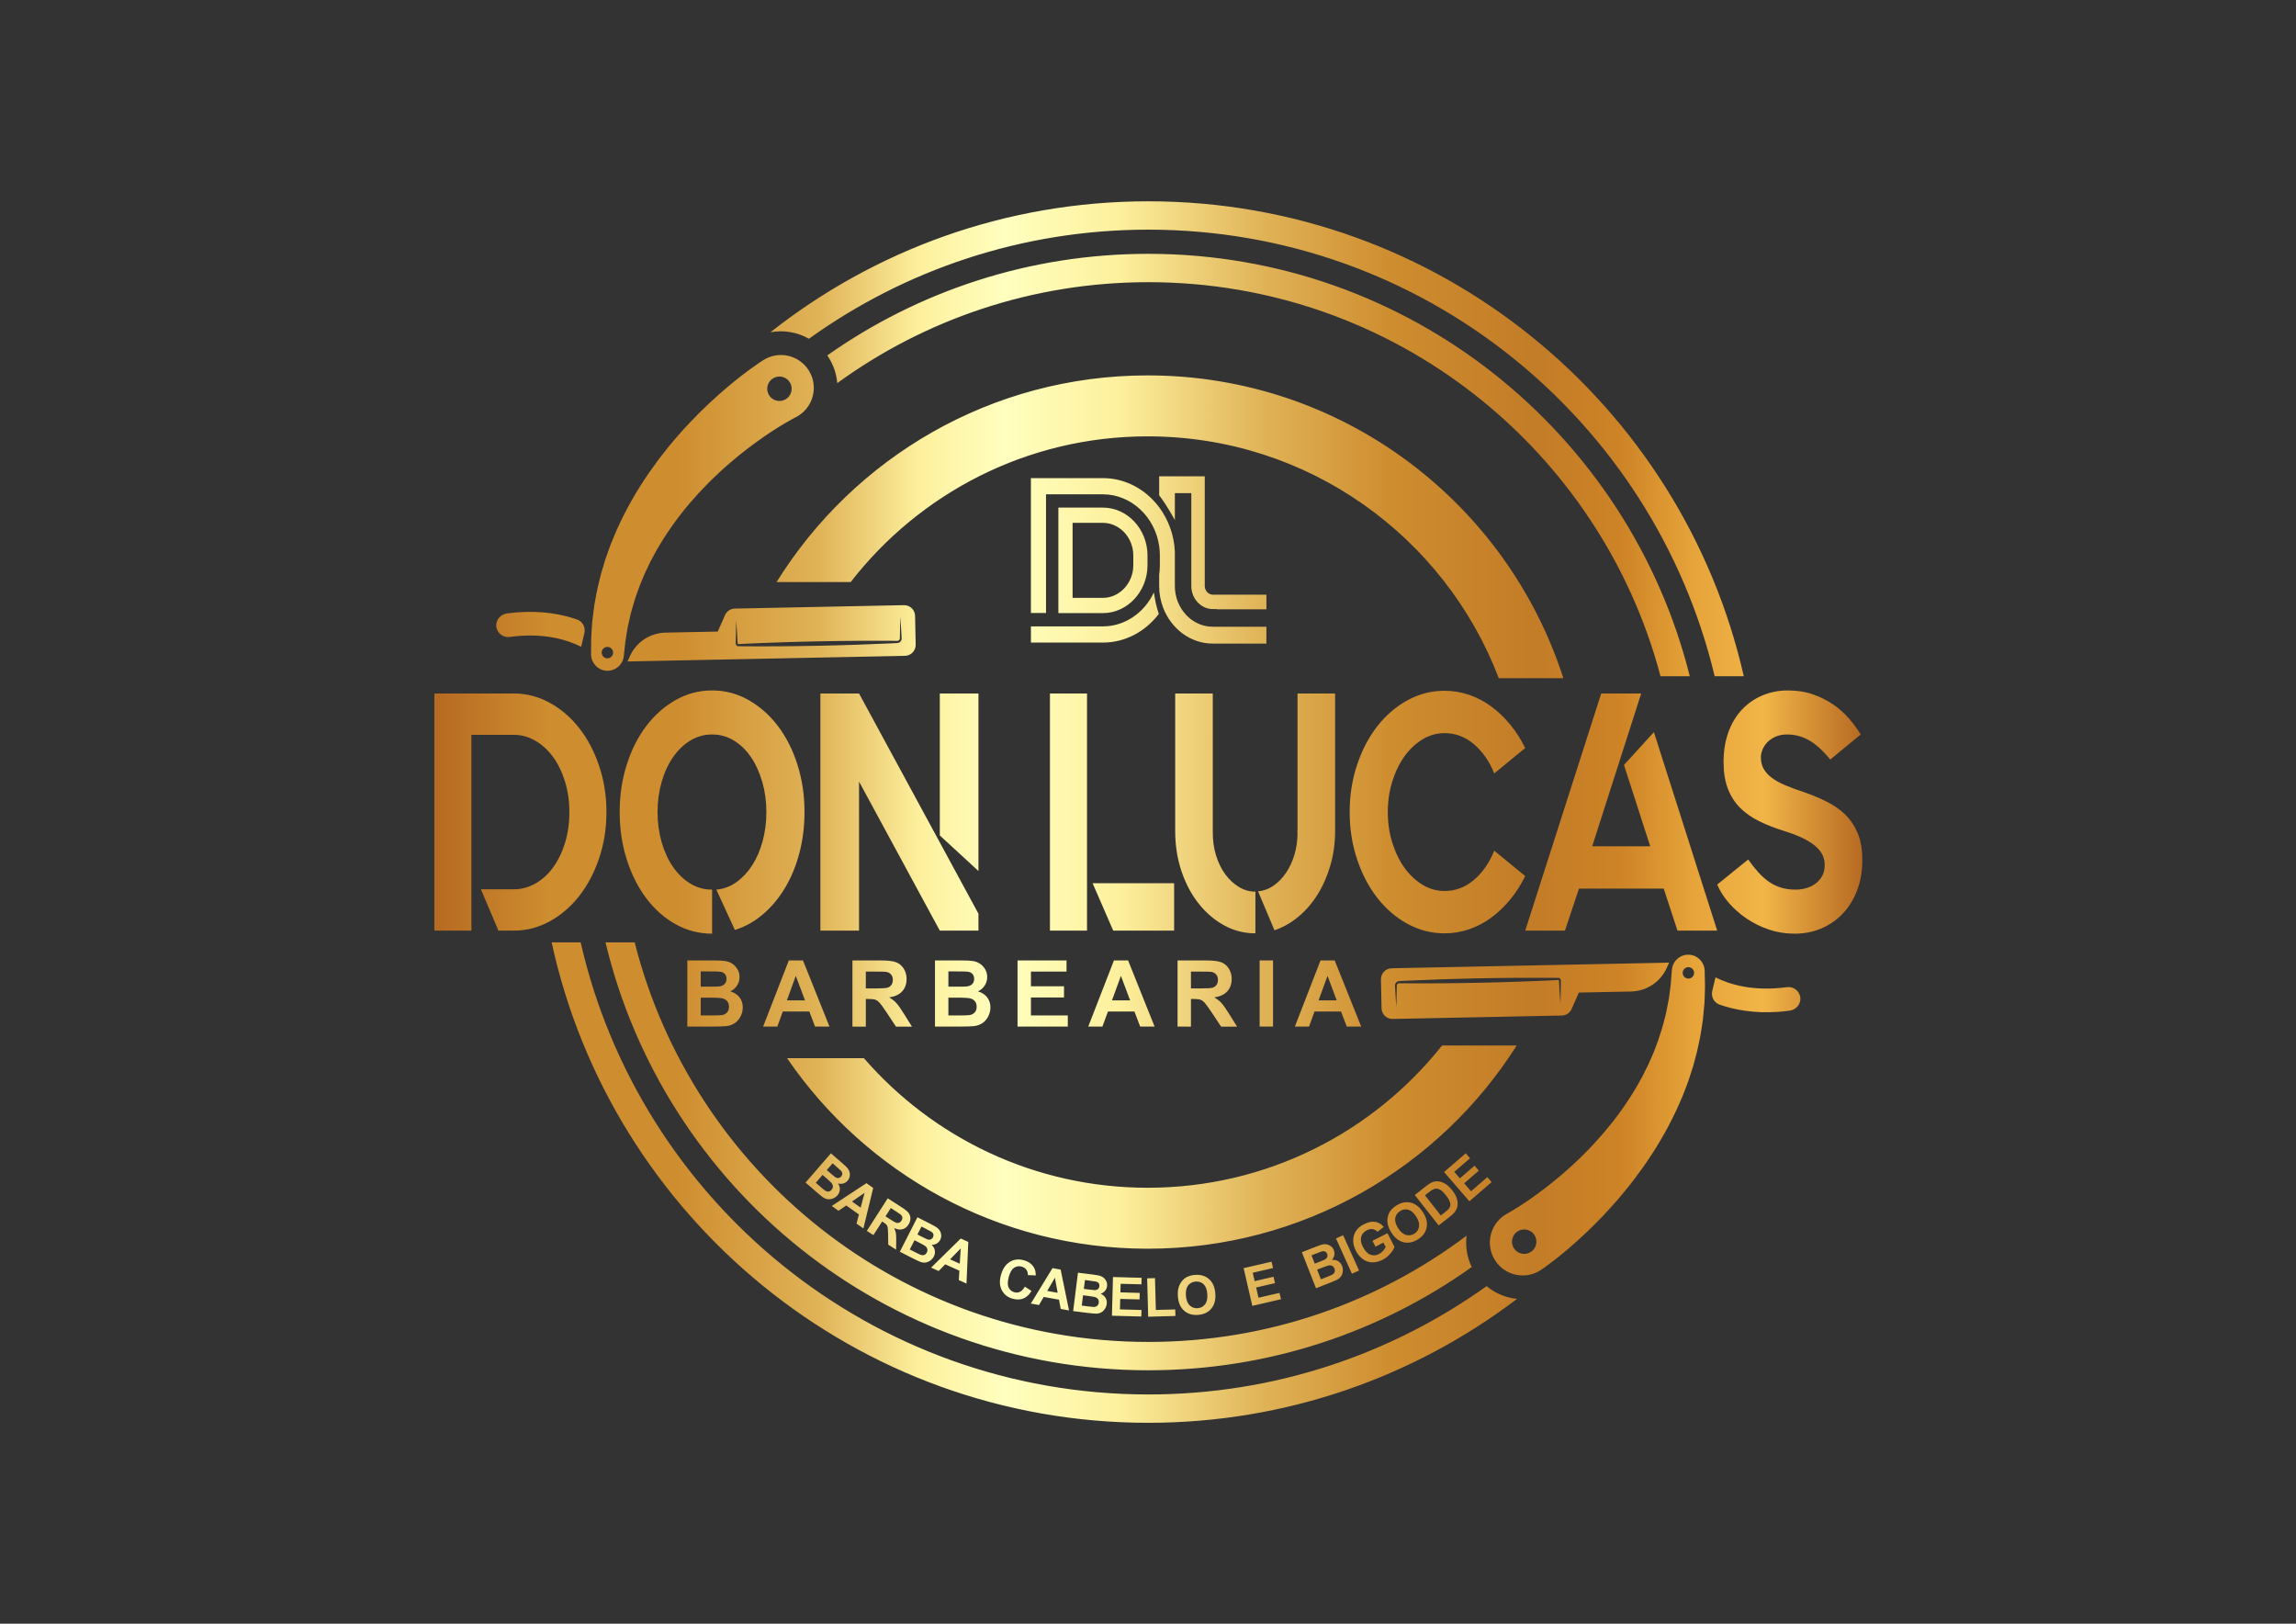 <?xml version="1.0" encoding="UTF-8" standalone="no"?>
<svg
   xmlns:dc="http://purl.org/dc/elements/1.1/"
   xmlns:cc="http://creativecommons.org/ns#"
   xmlns:rdf="http://www.w3.org/1999/02/22-rdf-syntax-ns#"
   xmlns:svg="http://www.w3.org/2000/svg"
   xmlns="http://www.w3.org/2000/svg"
   viewBox="0 0 1122.52 793.701"
   height="793.701"
   width="1122.52"
   xml:space="preserve"
   id="svg2"
   version="1.1"><rect x="0" y="0" width="1122.52" height="793.701" fill="#333333" stroke="none"/><defs
     id="defs6"><clipPath
       id="clipPath18"
       clipPathUnits="userSpaceOnUse"><path
         style="clip-rule:evenodd"
         id="path16"
         d="m 421.165,521.605 c 106.571,0 195.75,-74.437 218.399,-174.153 h -10.682 c -22.442,93.924 -106.916,163.758 -207.717,163.758 -46.448,0 -89.428,-14.833 -124.472,-40.012 -4.256,2.417 -9.28,3.283 -14.12,2.383 38.123,30.076 86.262,48.025 138.592,48.025 z m 117.757,-366.712 -9.28,10.741 7.951,6.87 1.568,-1.815 -5.776,-4.99 2.061,-2.385 5.37,4.64 1.568,-1.815 -5.37,-4.64 2.514,-2.91 5.986,5.171 1.568,-1.815 z m -20.027,2.306 4.109,3.231 c 0.927,0.729 1.689,1.215 2.287,1.454 0.803,0.321 1.634,0.419 2.487,0.291 0.854,-0.124 1.681,-0.449 2.486,-0.971 0.801,-0.522 1.616,-1.306 2.437,-2.35 0.723,-0.919 1.23,-1.799 1.524,-2.644 0.361,-1.031 0.48,-2.001 0.358,-2.909 -0.089,-0.688 -0.384,-1.399 -0.879,-2.133 -0.372,-0.548 -0.973,-1.147 -1.804,-1.801 l -4.231,-3.327 z m 3.743,-0.109 5.809,-7.387 1.675,1.317 c 0.626,0.492 1.049,0.884 1.272,1.173 0.295,0.379 0.474,0.772 0.541,1.178 0.07,0.408 -0.017,0.92 -0.259,1.537 -0.239,0.619 -0.701,1.362 -1.379,2.224 -0.678,0.862 -1.272,1.463 -1.789,1.805 -0.514,0.344 -1.009,0.535 -1.486,0.58 -0.475,0.043 -0.959,-0.052 -1.451,-0.292 -0.367,-0.175 -1.011,-0.623 -1.926,-1.342 z m -12.289,-13.721 c -0.78,1.219 -1.252,2.361 -1.418,3.424 -0.12,0.782 -0.098,1.569 0.062,2.354 0.161,0.785 0.446,1.474 0.854,2.068 0.545,0.792 1.303,1.501 2.277,2.124 1.764,1.129 3.524,1.482 5.284,1.066 1.759,-0.42 3.262,-1.604 4.511,-3.555 1.238,-1.934 1.68,-3.785 1.329,-5.548 -0.349,-1.765 -1.406,-3.21 -3.162,-4.333 -1.778,-1.138 -3.542,-1.502 -5.288,-1.085 -1.744,0.414 -3.228,1.575 -4.449,3.484 z m 2.437,1.673 c 0.867,-1.355 1.839,-2.181 2.914,-2.482 1.073,-0.298 2.094,-0.14 3.057,0.477 0.966,0.618 1.534,1.471 1.71,2.562 0.173,1.091 -0.184,2.33 -1.073,3.719 -0.878,1.372 -1.834,2.204 -2.869,2.491 -1.034,0.292 -2.048,0.117 -3.047,-0.522 -0.996,-0.638 -1.582,-1.494 -1.755,-2.566 -0.171,-1.075 0.181,-2.301 1.063,-3.678 z m -8.303,-6.77 -1.088,2.138 5.495,2.797 2.569,-5.048 c -0.268,-0.792 -0.81,-1.643 -1.624,-2.557 -0.812,-0.91 -1.739,-1.631 -2.782,-2.161 -1.322,-0.673 -2.615,-0.982 -3.881,-0.926 -1.264,0.058 -2.409,0.479 -3.43,1.261 -1.021,0.781 -1.842,1.784 -2.461,3 -0.671,1.319 -0.991,2.632 -0.964,3.94 0.032,1.306 0.437,2.506 1.221,3.595 0.598,0.835 1.499,1.557 2.706,2.171 1.569,0.799 2.965,1.094 4.184,0.884 1.218,-0.215 2.249,-0.835 3.096,-1.872 l -2.301,-1.772 c -0.493,0.531 -1.079,0.852 -1.755,0.964 -0.672,0.111 -1.376,-0.021 -2.112,-0.396 -1.113,-0.567 -1.82,-1.371 -2.115,-2.415 -0.295,-1.044 -0.09,-2.263 0.619,-3.656 0.766,-1.505 1.673,-2.463 2.72,-2.875 1.051,-0.411 2.114,-0.344 3.195,0.206 0.533,0.271 1.015,0.65 1.445,1.132 0.432,0.483 0.761,0.973 0.994,1.47 l -0.817,1.605 z m -8.637,-9.932 -5.849,12.934 2.619,1.185 5.849,-12.934 z m -18.363,7.885 5.284,2.073 c 1.049,0.412 1.844,0.674 2.391,0.789 0.552,0.114 1.081,0.112 1.595,-0.003 0.514,-0.118 0.997,-0.351 1.447,-0.703 0.45,-0.352 0.789,-0.816 1.012,-1.385 0.241,-0.615 0.298,-1.25 0.168,-1.893 -0.129,-0.647 -0.431,-1.209 -0.898,-1.691 0.895,0.078 1.668,-0.08 2.324,-0.476 0.652,-0.397 1.129,-0.977 1.429,-1.743 0.236,-0.603 0.327,-1.242 0.271,-1.921 -0.057,-0.679 -0.259,-1.284 -0.611,-1.816 -0.35,-0.528 -0.865,-0.971 -1.544,-1.33 -0.425,-0.22 -1.486,-0.672 -3.183,-1.351 l -4.5,-1.766 -5.185,13.214 z m 3.538,-1.146 1.195,-3.045 1.747,0.686 c 1.036,0.406 1.676,0.675 1.917,0.805 0.435,0.231 0.733,0.529 0.892,0.893 0.159,0.364 0.154,0.756 -0.012,1.181 -0.161,0.409 -0.404,0.694 -0.729,0.861 -0.325,0.167 -0.72,0.19 -1.184,0.068 -0.276,-0.073 -1.042,-0.356 -2.294,-0.847 z m 2.057,-5.242 1.39,-3.543 2.473,0.97 c 0.96,0.376 1.561,0.645 1.798,0.798 0.368,0.229 0.622,0.532 0.761,0.909 0.138,0.381 0.118,0.802 -0.066,1.273 -0.157,0.4 -0.384,0.698 -0.686,0.898 -0.299,0.202 -0.659,0.295 -1.071,0.279 -0.412,-0.016 -1.228,-0.262 -2.443,-0.738 z m -23.762,-13.283 -3.192,13.831 10.238,2.363 0.539,-2.337 -7.437,-1.716 0.709,-3.072 6.916,1.596 0.539,-2.337 -6.916,-1.596 0.865,-3.747 7.708,1.779 0.539,-2.337 z m -27.3,3.415 c -0.11,1.443 0.016,2.672 0.372,3.687 0.265,0.746 0.656,1.428 1.17,2.044 0.513,0.616 1.09,1.087 1.731,1.418 0.855,0.439 1.858,0.705 3.011,0.792 2.089,0.159 3.805,-0.363 5.159,-1.562 1.351,-1.203 2.114,-2.958 2.29,-5.267 0.174,-2.29 -0.312,-4.13 -1.456,-5.516 -1.143,-1.389 -2.758,-2.162 -4.837,-2.32 -2.105,-0.161 -3.831,0.354 -5.171,1.548 -1.34,1.19 -2.098,2.916 -2.27,5.176 z m 2.938,0.32 c 0.122,-1.605 0.587,-2.792 1.391,-3.566 0.804,-0.771 1.778,-1.114 2.918,-1.027 1.143,0.087 2.047,0.57 2.72,1.446 0.669,0.879 0.941,2.139 0.816,3.783 -0.124,1.625 -0.572,2.81 -1.347,3.553 -0.773,0.747 -1.749,1.073 -2.931,0.983 -1.179,-0.09 -2.101,-0.568 -2.761,-1.429 -0.66,-0.866 -0.929,-2.112 -0.805,-3.743 z m -13.833,-7.71 -0.378,14.071 2.873,0.077 0.314,-11.673 7.115,0.191 0.064,-2.398 z m -13.298,0.359 0.38,14.19 10.504,-0.281 -0.064,-2.398 -7.63,0.204 -0.084,-3.151 7.095,-0.19 -0.064,-2.398 -7.095,0.19 -0.103,-3.845 7.907,-0.212 -0.064,-2.398 z m -12.456,15.783 5.633,-0.707 c 1.118,-0.14 1.941,-0.29 2.478,-0.451 0.539,-0.164 1.003,-0.419 1.399,-0.765 0.395,-0.35 0.708,-0.785 0.934,-1.31 0.227,-0.525 0.302,-1.094 0.227,-1.7 -0.083,-0.656 -0.335,-1.24 -0.758,-1.743 -0.423,-0.506 -0.957,-0.856 -1.598,-1.055 0.824,-0.36 1.426,-0.868 1.812,-1.53 0.384,-0.661 0.524,-1.398 0.421,-2.214 -0.081,-0.642 -0.306,-1.247 -0.681,-1.816 -0.375,-0.569 -0.842,-1.003 -1.406,-1.302 -0.56,-0.296 -1.224,-0.439 -1.992,-0.429 -0.478,0.01 -1.627,0.121 -3.442,0.335 l -4.796,0.602 z m 2.559,-2.699 -0.407,-3.246 1.862,-0.234 c 1.105,-0.139 1.796,-0.209 2.068,-0.21 0.492,-0.005 0.897,0.114 1.21,0.358 0.314,0.244 0.497,0.59 0.554,1.043 0.055,0.436 -0.023,0.802 -0.228,1.104 -0.205,0.302 -0.542,0.511 -1.007,0.626 -0.278,0.068 -1.085,0.186 -2.42,0.354 z m -0.701,-5.587 -0.474,-3.777 2.636,-0.331 c 1.023,-0.128 1.679,-0.18 1.961,-0.16 0.433,0.026 0.8,0.169 1.103,0.434 0.303,0.268 0.487,0.648 0.55,1.15 0.053,0.426 -0.003,0.796 -0.173,1.117 -0.166,0.32 -0.437,0.574 -0.807,0.757 -0.37,0.183 -1.204,0.358 -2.499,0.52 z m -5.136,-5.56 -3.047,0.549 -0.633,3.398 -5.603,1.01 -1.734,-2.971 -2.992,0.539 7.941,12.992 2.989,-0.538 z m -4.172,6.473 -1.01,5.52 -2.817,-4.831 z m -12.04,2.247 2.439,-1.576 c -0.836,-1.388 -1.835,-2.31 -2.996,-2.772 -1.16,-0.458 -2.471,-0.482 -3.937,-0.067 -1.816,0.514 -3.131,1.556 -3.95,3.127 -0.816,1.57 -0.921,3.43 -0.312,5.583 0.643,2.274 1.732,3.875 3.261,4.802 1.529,0.927 3.253,1.119 5.167,0.578 1.672,-0.473 2.89,-1.354 3.652,-2.637 0.458,-0.761 0.685,-1.732 0.685,-2.917 l -2.911,0.123 c 0.037,0.752 -0.141,1.407 -0.537,1.962 -0.399,0.556 -0.965,0.936 -1.696,1.143 -1.014,0.287 -1.94,0.158 -2.776,-0.392 -0.838,-0.546 -1.486,-1.633 -1.946,-3.261 -0.488,-1.723 -0.524,-3.042 -0.111,-3.949 0.415,-0.91 1.12,-1.505 2.115,-1.786 0.735,-0.208 1.433,-0.155 2.093,0.163 0.66,0.318 1.248,0.941 1.761,1.878 z m -21.395,1.134 -2.822,1.272 0.211,3.45 -5.19,2.34 -2.404,-2.461 -2.771,1.25 10.86,10.674 2.768,-1.248 z m -2.475,7.292 0.361,5.6 -3.907,-4.001 z m -15.525,17.025 5.056,-2.581 c 1.004,-0.512 1.727,-0.933 2.177,-1.266 0.451,-0.338 0.801,-0.735 1.056,-1.195 0.253,-0.464 0.398,-0.979 0.433,-1.549 0.035,-0.571 -0.088,-1.131 -0.366,-1.676 -0.3,-0.588 -0.737,-1.052 -1.306,-1.381 -0.57,-0.332 -1.191,-0.479 -1.861,-0.449 0.653,-0.619 1.046,-1.302 1.184,-2.055 0.136,-0.751 0.017,-1.492 -0.357,-2.225 -0.294,-0.577 -0.712,-1.068 -1.258,-1.476 -0.546,-0.408 -1.133,-0.657 -1.764,-0.746 -0.627,-0.088 -1.301,0.003 -2.019,0.274 -0.447,0.172 -1.489,0.667 -3.122,1.486 l -4.306,2.198 z m 1.488,-3.408 -1.487,-2.913 1.672,-0.853 c 0.992,-0.506 1.617,-0.807 1.874,-0.901 0.461,-0.172 0.882,-0.198 1.26,-0.075 0.378,0.122 0.668,0.386 0.876,0.792 0.2,0.392 0.251,0.762 0.161,1.116 -0.09,0.354 -0.336,0.665 -0.734,0.931 -0.238,0.159 -0.957,0.544 -2.155,1.156 z m -2.56,-5.015 -1.73,-3.39 2.366,-1.208 c 0.918,-0.469 1.517,-0.741 1.79,-0.817 0.416,-0.123 0.81,-0.113 1.185,0.033 0.376,0.149 0.679,0.443 0.909,0.894 0.195,0.383 0.268,0.75 0.217,1.11 -0.047,0.358 -0.216,0.689 -0.502,0.987 -0.285,0.298 -1.01,0.746 -2.173,1.339 z m -17.49,3.431 7.676,11.941 5.078,-3.264 c 1.276,-0.82 2.135,-1.525 2.575,-2.111 0.443,-0.587 0.66,-1.265 0.655,-2.036 -0.007,-0.774 -0.233,-1.511 -0.687,-2.217 -0.577,-0.898 -1.314,-1.469 -2.215,-1.715 -0.9,-0.246 -1.92,-0.109 -3.063,0.41 0.325,-0.637 0.539,-1.246 0.641,-1.826 0.105,-0.582 0.145,-1.523 0.12,-2.819 l -0.041,-3.265 -2.883,1.853 -0.053,3.719 c -0.025,1.324 -0.075,2.181 -0.15,2.571 -0.074,0.386 -0.209,0.708 -0.408,0.961 -0.201,0.255 -0.578,0.561 -1.134,0.918 l -0.489,0.315 -3.205,-4.987 z m 6.846,5.333 1.784,-1.147 c 1.156,-0.743 1.908,-1.156 2.26,-1.244 0.349,-0.087 0.686,-0.064 1.001,0.071 0.318,0.134 0.591,0.382 0.822,0.741 0.259,0.403 0.358,0.795 0.305,1.183 -0.055,0.385 -0.258,0.735 -0.606,1.049 -0.18,0.154 -0.757,0.545 -1.732,1.173 l -1.882,1.21 z m -8.099,-4.456 -2.523,1.795 0.875,3.344 -4.639,3.301 -2.835,-1.949 -2.477,1.763 12.721,8.37 2.474,-1.761 z m -1.016,7.634 1.439,5.424 -4.607,-3.17 z m -10.901,19.929 4.289,-3.718 c 0.851,-0.738 1.453,-1.321 1.809,-1.752 0.357,-0.436 0.601,-0.906 0.738,-1.414 0.135,-0.511 0.152,-1.046 0.049,-1.608 -0.103,-0.562 -0.357,-1.077 -0.757,-1.539 -0.433,-0.499 -0.968,-0.844 -1.599,-1.028 -0.634,-0.186 -1.271,-0.18 -1.915,0.011 0.485,-0.757 0.703,-1.515 0.657,-2.279 -0.049,-0.762 -0.341,-1.453 -0.88,-2.075 -0.424,-0.489 -0.948,-0.866 -1.575,-1.132 -0.627,-0.265 -1.257,-0.366 -1.892,-0.301 -0.63,0.065 -1.262,0.315 -1.894,0.75 -0.392,0.274 -1.285,1.005 -2.675,2.192 l -3.653,3.166 z m 0.627,-3.665 -2.143,-2.472 1.418,-1.229 c 0.841,-0.729 1.377,-1.171 1.603,-1.324 0.406,-0.278 0.809,-0.404 1.205,-0.375 0.396,0.028 0.742,0.214 1.04,0.559 0.288,0.332 0.427,0.679 0.424,1.044 -0.002,0.365 -0.166,0.726 -0.489,1.08 -0.193,0.211 -0.799,0.758 -1.815,1.639 z m -3.688,-4.255 -2.493,-2.876 2.007,-1.74 c 0.779,-0.675 1.295,-1.083 1.542,-1.223 0.374,-0.22 0.759,-0.304 1.159,-0.252 0.401,0.054 0.765,0.268 1.096,0.65 0.281,0.324 0.44,0.664 0.477,1.025 0.04,0.359 -0.044,0.721 -0.25,1.078 -0.206,0.358 -0.802,0.967 -1.788,1.821 z M 661.568,304.967 c 3.108,-1.077 5.973,-2.278 8.595,-3.603 2.622,-1.325 4.888,-2.94 6.798,-4.845 1.91,-1.905 3.399,-4.183 4.467,-6.833 1.068,-2.65 1.603,-5.797 1.603,-9.442 v -0.373 c 0,-3.976 -0.632,-7.62 -1.894,-10.933 -1.262,-3.313 -3.01,-6.149 -5.244,-8.51 -2.234,-2.36 -4.856,-4.183 -7.866,-5.466 -3.01,-1.284 -6.296,-1.925 -9.857,-1.925 -3.302,0 -6.458,0.518 -9.469,1.532 -3.01,1.035 -5.746,2.402 -8.206,4.079 -2.46,1.677 -4.612,3.603 -6.458,5.735 -1.845,2.133 -3.253,4.348 -4.224,6.667 l 11.362,9.193 c 1.23,-1.739 2.46,-3.292 3.69,-4.659 1.23,-1.367 2.525,-2.526 3.885,-3.479 1.359,-0.953 2.849,-1.677 4.467,-2.174 1.619,-0.497 3.399,-0.745 5.341,-0.745 1.23,0 2.476,0.166 3.739,0.497 1.263,0.331 2.412,0.87 3.447,1.615 1.036,0.746 1.877,1.677 2.525,2.795 0.647,1.139 0.971,2.526 0.971,4.183 0,1.16 -0.227,2.278 -0.68,3.355 -0.453,1.077 -1.23,2.132 -2.331,3.168 -1.101,1.035 -2.59,2.029 -4.467,3.002 -1.878,0.953 -4.241,1.884 -7.09,2.795 -3.496,1.077 -6.636,2.298 -9.42,3.665 -2.784,1.367 -5.147,3.023 -7.089,4.969 -1.942,1.967 -3.431,4.307 -4.467,7.04 -1.036,2.733 -1.554,5.984 -1.554,9.711 0,4.058 0.599,7.723 1.797,11.015 1.198,3.272 2.865,6.025 5.002,8.262 2.136,2.257 4.645,3.976 7.526,5.177 2.881,1.201 5.973,1.801 9.274,1.801 3.431,0 6.539,-0.497 9.323,-1.491 2.784,-0.994 5.276,-2.257 7.478,-3.789 2.201,-1.532 4.127,-3.271 5.778,-5.218 1.651,-1.947 3.027,-3.831 4.127,-5.653 l -11.168,-9.193 c -2.784,3.396 -5.422,5.777 -7.915,7.144 -2.493,1.367 -5.098,2.05 -7.818,2.05 -1.683,0 -3.123,-0.269 -4.322,-0.807 -1.198,-0.538 -2.185,-1.201 -2.962,-1.988 -0.777,-0.787 -1.376,-1.677 -1.797,-2.671 -0.421,-0.994 -0.631,-1.946 -0.631,-2.857 0,-1.656 0.34,-3.085 1.02,-4.286 0.68,-1.201 1.683,-2.298 3.011,-3.292 1.327,-0.994 2.978,-1.905 4.953,-2.733 1.975,-0.828 4.224,-1.657 6.749,-2.485 z m -46.323,-50.812 -5.05,15.405 h -31.076 l -5.147,-15.405 h -14.567 l 27.871,86.964 h 14.664 L 583.975,285.09 h 21.268 l -9.614,29.816 10.974,12.051 23.21,-72.801 z m -55.84,20.002 c -1.554,-3.147 -3.383,-6.005 -5.487,-8.572 -2.104,-2.568 -4.419,-4.783 -6.944,-6.647 -2.525,-1.863 -5.244,-3.292 -8.158,-4.286 -2.913,-0.994 -5.924,-1.491 -9.031,-1.491 -4.791,0 -9.307,1.159 -13.547,3.478 -4.241,2.319 -7.931,5.487 -11.071,9.504 -3.14,4.017 -5.616,8.738 -7.429,14.163 -1.813,5.425 -2.719,11.202 -2.719,17.33 0,6.129 0.906,11.906 2.719,17.331 1.813,5.425 4.289,10.146 7.429,14.163 3.14,4.017 6.83,7.185 11.071,9.504 4.241,2.319 8.756,3.478 13.547,3.478 3.108,0 6.118,-0.497 9.031,-1.491 2.913,-0.994 5.632,-2.422 8.158,-4.286 2.525,-1.863 4.84,-4.079 6.944,-6.647 2.104,-2.567 3.933,-5.425 5.487,-8.572 l -11.362,-9.318 c -1.813,4.473 -4.305,8.055 -7.478,10.746 -3.172,2.692 -6.765,4.037 -10.779,4.037 -2.849,0 -5.535,-0.766 -8.06,-2.298 -2.525,-1.532 -4.726,-3.603 -6.604,-6.212 -1.878,-2.609 -3.367,-5.673 -4.467,-9.193 -1.101,-3.52 -1.651,-7.268 -1.651,-11.243 0,-3.975 0.55,-7.723 1.651,-11.243 1.1,-3.52 2.59,-6.584 4.467,-9.193 1.877,-2.609 4.079,-4.679 6.604,-6.212 2.525,-1.532 5.212,-2.298 8.06,-2.298 4.014,0 7.607,1.346 10.779,4.037 3.173,2.692 5.665,6.274 7.478,10.746 z m -114.593,15.902 c 0,-2.982 0.405,-5.777 1.214,-8.386 0.809,-2.609 1.926,-4.887 3.351,-6.833 1.424,-1.946 3.091,-3.499 5.001,-4.659 1.91,-1.16 3.933,-1.739 6.069,-1.739 v -15.281 c -4.079,0 -7.899,0.973 -11.459,2.919 -3.561,1.946 -6.685,4.617 -9.371,8.013 -2.687,3.396 -4.791,7.371 -6.312,11.927 -1.521,4.555 -2.282,9.442 -2.282,14.659 v 50.439 h 13.79 v -50.439 -0.248 z m 44.866,51.06 v -50.439 c 0,-4.389 -0.566,-8.551 -1.7,-12.485 -1.133,-3.934 -2.687,-7.495 -4.661,-10.684 -1.975,-3.189 -4.322,-5.922 -7.041,-8.2 -2.719,-2.278 -5.665,-3.955 -8.837,-5.032 l -6.021,14.287 c 2.007,0.166 3.884,0.849 5.633,2.05 1.748,1.201 3.286,2.775 4.613,4.721 1.327,1.946 2.363,4.183 3.108,6.709 0.745,2.526 1.117,5.197 1.117,8.013 0,0.083 -0.016,0.145 -0.049,0.186 -0.032,0.042 -0.049,0.104 -0.049,0.186 0,0.248 0.016,0.29 0.049,0.124 0.032,-0.166 0.049,-0.021 0.049,0.435 0,0.456 0,1.449 0,2.982 0,1.532 0,4.141 0,7.827 0,3.686 0,8.675 0,14.97 0,6.295 0,14.411 0,24.35 z M 385.087,254.156 v 86.964 h 13.596 v -86.964 z m 15.635,17.393 h 29.911 v -17.393 h -22.336 z m -85.654,69.571 43.798,-80.752 v -6.212 h -14.179 l -29.619,54.663 V 254.156 H 300.89 v 86.964 z m 29.619,0 h 14.179 v -65.099 l -14.179,13.044 z m -83.517,1.118 c 4.791,0 9.258,-1.18 13.402,-3.54 4.143,-2.36 7.737,-5.549 10.78,-9.566 3.043,-4.017 5.422,-8.738 7.138,-14.163 1.716,-5.425 2.574,-11.202 2.574,-17.331 0,-5.218 -0.615,-10.187 -1.845,-14.908 -1.23,-4.721 -2.978,-8.986 -5.244,-12.796 -2.266,-3.81 -4.968,-7.061 -8.109,-9.752 -3.14,-2.692 -6.587,-4.617 -10.342,-5.777 l -6.798,14.784 c 2.719,0.248 5.196,1.18 7.429,2.795 2.233,1.615 4.16,3.686 5.778,6.212 1.619,2.526 2.881,5.466 3.788,8.82 0.906,3.354 1.359,6.895 1.359,10.622 0,3.893 -0.501,7.578 -1.505,11.057 -1.003,3.478 -2.379,6.502 -4.127,9.069 -1.748,2.568 -3.836,4.597 -6.264,6.087 -2.428,1.491 -5.098,2.236 -8.012,2.236 -2.913,0 -5.584,-0.745 -8.012,-2.236 -2.428,-1.491 -4.532,-3.52 -6.312,-6.087 -1.78,-2.567 -3.172,-5.59 -4.176,-9.069 -1.004,-3.479 -1.506,-7.164 -1.506,-11.057 0,-3.893 0.502,-7.578 1.506,-11.057 1.004,-3.478 2.395,-6.502 4.176,-9.069 1.78,-2.568 3.885,-4.597 6.312,-6.087 2.428,-1.491 5.098,-2.236 8.012,-2.236 v -16.15 c -4.791,0 -9.258,1.159 -13.402,3.478 -4.143,2.319 -7.737,5.508 -10.78,9.566 -3.043,4.058 -5.422,8.8 -7.138,14.225 -1.716,5.425 -2.574,11.202 -2.574,17.33 0,6.129 0.858,11.906 2.574,17.331 1.716,5.425 4.095,10.146 7.138,14.163 3.043,4.017 6.636,7.206 10.78,9.566 4.143,2.36 8.611,3.54 13.402,3.54 z m -72.738,-1.118 c 4.662,0 9.064,-1.139 13.207,-3.416 4.144,-2.278 7.753,-5.383 10.828,-9.318 3.075,-3.934 5.503,-8.551 7.284,-13.852 1.78,-5.301 2.671,-10.933 2.671,-16.896 0,-5.963 -0.89,-11.595 -2.671,-16.896 -1.78,-5.301 -4.208,-9.918 -7.284,-13.852 -3.075,-3.934 -6.684,-7.04 -10.828,-9.318 -4.143,-2.278 -8.546,-3.416 -13.207,-3.416 h -5.633 l -6.409,15.157 h 12.042 c 2.784,0 5.422,0.704 7.915,2.112 2.493,1.408 4.662,3.375 6.507,5.901 1.845,2.526 3.302,5.528 4.37,9.007 1.068,3.478 1.602,7.247 1.602,11.305 0,3.976 -0.534,7.703 -1.602,11.181 -1.068,3.478 -2.525,6.481 -4.37,9.007 -1.845,2.526 -4.014,4.514 -6.507,5.963 -2.492,1.449 -5.131,2.174 -7.915,2.174 H 172.895 v -71.807 h -13.596 v 86.964 z m 195.21,29.513 v 43.519 h 20.879 c 10.366,0 19.045,-8.242 20.623,-18.916 0.168,-1.14 0.256,-2.307 0.256,-3.496 v -3.603 c 0,-1.189 -0.088,-2.356 -0.256,-3.497 v -4.116 c 0,-2.798 0.514,-5.473 1.446,-7.922 2.934,-7.714 10.011,-13.187 18.22,-13.187 h 19.665 v 6.178 h -5.755 -0.413 -13.497 c -7.639,0 -13.91,6.731 -13.91,14.931 v 6.128 6.573 c -0.296,6.09 -2.405,11.688 -5.756,16.18 -4.851,6.503 -12.303,10.687 -20.623,10.687 h -26.414 v -49.461 z m 75.078,1.36 h 5.755 v 5.369 h -5.755 -6.03 -4.934 -1.473 -1.473 c -1.588,0 -2.946,1.459 -2.946,3.163 v 17.946 4.34 5.295 6.472 6.178 h -4.934 -11.786 v -6.963 c 0.71,-0.942 1.422,-1.933 2.135,-3.016 1.201,-1.823 2.411,-3.907 3.621,-6.046 v 9.847 h 6.03 v -6.472 -9.634 -17.946 c 0,-4.627 3.569,-8.458 7.88,-8.458 h 1.473 v -0.073 z m -54.199,-6.266 h -18.125 -2.754 -5.535 v -5.942 h 26.414 c 8.247,0 15.642,4.11 20.495,10.517 -0.428,1.302 -0.816,2.608 -1.105,3.922 -0.304,1.382 -0.498,2.772 -0.709,3.942 -3.437,-7.354 -10.538,-12.439 -18.681,-12.439 z m 0,10.459 h -11.134 v 27.507 h 11.134 c 6.094,0 11.135,-5.411 11.135,-11.952 v -3.603 c 0,-6.541 -5.041,-11.952 -11.135,-11.952 z m -16.342,33.096 v -38.687 h 16.342 c 8.968,0 16.343,7.916 16.343,17.542 v 3.603 c 0,9.626 -7.375,17.541 -16.343,17.541 z m 32.763,48.483 c 71.308,0 131.719,-46.616 152.448,-111.032 h -23.69 c -19.781,51.846 -69.963,88.679 -128.758,88.679 -44.311,0 -83.727,-20.924 -108.927,-53.426 h -27.187 c 28.242,45.486 78.635,75.779 136.114,75.779 z M 556.282,212.035 c -28.387,-44.787 -78.387,-74.522 -135.338,-74.522 -54.956,0 -103.444,27.688 -132.281,69.874 h 28.188 c 25.26,-29.11 62.525,-47.522 104.093,-47.522 43.74,0 82.717,20.384 107.956,52.17 z m -369.348,149.811 c 12.167,1.671 20.846,-0.907 26.217,-3.583 l 1.143,4.838 0.005,0.026 0.006,0.024 c 0.003,0.011 0.006,0.024 0.008,0.034 0.547,2.138 -0.599,4.347 -2.684,5.073 -5.556,1.934 -12.725,3.262 -21.532,2.639 -1.344,-0.095 -2.728,-0.237 -4.147,-0.427 -2.262,-0.303 -4.053,-2.24 -3.944,-4.519 0.124,-2.583 2.402,-4.439 4.926,-4.105 z m 71.717,-8.406 23.316,0.473 49.946,1.012 c 2.212,0.043 3.969,1.873 3.926,4.086 l -0.217,10.574 c -0.045,2.213 -1.874,3.969 -4.088,3.925 l -62.033,-1.258 c -1.557,-0.032 -2.954,-0.961 -3.582,-2.383 l -2.672,-6.037 -19.15,-0.388 c -5.69,-0.115 -10.804,-3.52 -13.106,-8.723 -0.49,-1.103 -0.825,-1.859 -0.825,-1.859 z m 11.192,6.176 v 0 c 0.007,0.392 0.013,0.774 0.021,1.142 0.024,1.478 0.046,2.768 0.067,3.829 0.043,2.123 0.091,3.336 0.091,3.336 0,0 0.096,-1.21 0.225,-3.328 0.061,-1.059 0.135,-2.348 0.222,-3.823 0.02,-0.37 0.043,-0.75 0.066,-1.144 0.01,-0.245 0.017,-0.28 0.075,-0.34 0.029,-0.029 0.064,-0.047 0.097,-0.057 0.014,-0.003 0.048,-0.009 0.042,-0.005 -0.013,-0.002 0.04,0 0.058,-10e-4 -0.014,10e-4 0.04,0.004 0.058,0.005 0.828,0.041 1.699,0.085 2.607,0.129 3.636,0.178 7.875,0.35 12.421,0.499 2.271,0.07 4.621,0.14 7.005,0.213 2.387,0.056 4.811,0.114 7.236,0.173 2.425,0.039 4.848,0.079 7.236,0.118 2.386,0.024 4.735,0.048 7.008,0.071 4.547,0.034 8.791,0.033 12.431,0.003 0.454,-0.004 0.899,-0.007 1.335,-0.008 0.217,-0.002 0.433,-0.003 0.645,-0.005 l 0.313,-0.004 c 0.073,9e-4 0.147,0.005 0.216,0.024 0.285,0.057 0.531,0.269 0.643,0.532 0.116,0.213 0.074,0.638 0.092,1.005 0.025,1.478 0.049,2.766 0.066,3.828 0.043,2.123 0.089,3.336 0.089,3.336 0,0 0.094,-1.211 0.227,-3.329 0.06,-1.06 0.134,-2.347 0.221,-3.823 0.011,-0.185 0.019,-0.374 0.031,-0.563 0.018,-0.193 0.002,-0.464 -0.083,-0.698 -0.16,-0.471 -0.557,-0.882 -1.078,-1.041 -0.128,-0.043 -0.265,-0.061 -0.402,-0.073 l -0.319,-0.017 c -0.212,-0.011 -0.428,-0.02 -0.644,-0.031 -0.436,-0.02 -0.879,-0.041 -1.332,-0.062 -3.635,-0.179 -7.877,-0.351 -12.419,-0.501 -2.274,-0.069 -4.621,-0.14 -7.01,-0.212 -2.385,-0.058 -4.808,-0.117 -7.233,-0.178 -2.425,-0.037 -4.849,-0.077 -7.235,-0.117 -2.388,-0.026 -4.736,-0.049 -7.009,-0.074 -4.547,-0.035 -8.791,-0.033 -12.43,-0.002 -0.91,0.008 -1.782,0.015 -2.612,0.024 l -0.095,0.002 -0.098,0.007 c -0.11,0.013 -0.172,0.036 -0.258,0.067 -0.154,0.067 -0.288,0.17 -0.391,0.302 -0.221,0.253 -0.203,0.652 -0.193,0.791 z M 619.671,245.309 c -3.317,0.26 -6.217,-2.218 -6.477,-5.534 l -0.031,-0.4 c 0,0 -0.139,-1.767 -0.382,-4.856 -0.144,-1.54 -0.457,-3.396 -0.733,-5.522 -0.178,-1.059 -0.426,-2.176 -0.654,-3.356 -0.117,-0.59 -0.237,-1.193 -0.359,-1.812 -0.14,-0.614 -0.316,-1.238 -0.477,-1.876 -0.355,-1.27 -0.627,-2.612 -1.075,-3.962 -0.441,-1.351 -0.863,-2.752 -1.346,-4.176 -0.533,-1.407 -1.082,-2.854 -1.641,-4.331 -0.635,-1.447 -1.283,-2.925 -1.943,-4.429 -0.741,-1.47 -1.46,-2.974 -2.24,-4.471 -0.841,-1.473 -1.618,-2.992 -2.521,-4.465 -1.789,-2.955 -3.683,-5.907 -5.784,-8.73 -2.039,-2.857 -4.291,-5.576 -6.535,-8.213 -2.297,-2.602 -4.611,-5.112 -6.981,-7.426 -2.333,-2.343 -4.725,-4.48 -6.995,-6.487 -2.311,-1.968 -4.513,-3.799 -6.619,-5.398 -4.179,-3.233 -7.823,-5.662 -10.354,-7.262 -1.266,-0.796 -2.259,-1.388 -2.902,-1.754 -0.159,-0.09 -0.298,-0.169 -0.42,-0.239 -0.092,-0.049 -0.171,-0.09 -0.234,-0.124 -0.17,-0.092 -0.258,-0.14 -0.258,-0.14 -0.345,-0.191 -0.7,-0.406 -1.032,-0.633 -5.494,-3.765 -6.895,-11.271 -3.13,-16.764 3.764,-5.494 11.269,-6.896 16.764,-3.131 l 0.025,0.019 c 0,0 0.113,0.077 0.331,0.226 0.131,0.089 0.293,0.2 0.486,0.331 0.161,0.115 0.348,0.248 0.56,0.401 0.842,0.601 2.004,1.462 3.437,2.578 2.856,2.233 6.786,5.473 11.196,9.647 2.222,2.068 4.529,4.408 6.931,6.911 2.362,2.546 4.829,5.244 7.223,8.182 2.43,2.902 4.793,6.032 7.112,9.264 2.271,3.276 4.523,6.639 6.546,10.157 2.076,3.479 3.931,7.102 5.644,10.71 0.865,1.8 1.603,3.652 2.391,5.441 0.73,1.82 1.391,3.646 2.067,5.422 0.588,1.814 1.165,3.597 1.732,5.342 0.475,1.772 0.941,3.505 1.394,5.192 0.395,1.701 0.728,3.369 1.072,4.972 0.351,1.601 0.528,3.187 0.782,4.684 0.111,0.751 0.238,1.485 0.328,2.206 0.07,0.723 0.141,1.431 0.207,2.121 0.127,1.38 0.277,2.682 0.36,3.911 0.083,2.466 0.214,4.605 0.206,6.369 -0.077,3.52 -0.121,5.532 -0.121,5.532 -0.078,3.047 -2.448,5.63 -5.551,5.873 z M 560.457,135.842 v 0 c -2.347,-0.792 -4.889,0.47 -5.679,2.817 -0.791,2.347 0.47,4.89 2.816,5.68 2.347,0.791 4.89,-0.471 5.679,-2.817 0.792,-2.346 -0.47,-4.889 -2.816,-5.679 z m 59.458,100.838 v 0 c -1.098,-0.37 -2.287,0.221 -2.656,1.317 -0.37,1.097 0.22,2.287 1.318,2.657 1.095,0.369 2.285,-0.221 2.655,-1.319 0.369,-1.096 -0.222,-2.286 -1.317,-2.654 z m -397.76,112.802 c 3.307,-0.358 6.277,2.034 6.636,5.341 l 0.042,0.399 c 0,0 0.192,1.761 0.525,4.843 0.191,1.535 0.558,3.381 0.896,5.498 0.209,1.053 0.49,2.162 0.753,3.335 0.134,0.586 0.271,1.186 0.411,1.8 0.159,0.61 0.354,1.228 0.535,1.861 0.389,1.26 0.703,2.592 1.19,3.928 0.48,1.339 0.943,2.725 1.468,4.135 0.575,1.392 1.165,2.82 1.769,4.281 0.677,1.428 1.368,2.887 2.072,4.37 0.784,1.448 1.547,2.93 2.37,4.404 0.884,1.448 1.705,2.943 2.651,4.388 1.875,2.901 3.856,5.796 6.038,8.556 2.123,2.796 4.454,5.447 6.774,8.018 2.373,2.532 4.76,4.973 7.198,7.216 2.399,2.275 4.855,4.339 7.182,6.279 2.369,1.898 4.625,3.665 6.776,5.2 4.271,3.108 7.985,5.429 10.564,6.953 1.287,0.758 2.299,1.321 2.952,1.668 0.161,0.085 0.303,0.16 0.427,0.227 0.094,0.046 0.174,0.085 0.238,0.117 0.174,0.087 0.262,0.132 0.262,0.132 0.35,0.181 0.71,0.386 1.05,0.603 5.602,3.601 7.225,11.063 3.624,16.665 -3.601,5.602 -11.062,7.225 -16.664,3.624 l -0.026,-0.017 c 0,0 -0.114,-0.074 -0.338,-0.217 -0.132,-0.085 -0.297,-0.192 -0.494,-0.317 -0.166,-0.111 -0.357,-0.238 -0.574,-0.384 -0.859,-0.575 -2.045,-1.402 -3.511,-2.475 -2.921,-2.148 -6.945,-5.27 -11.475,-9.313 -2.282,-2.002 -4.657,-4.271 -7.133,-6.703 -2.434,-2.474 -4.98,-5.099 -7.46,-7.965 -2.514,-2.829 -4.968,-5.889 -7.382,-9.051 -2.366,-3.207 -4.716,-6.502 -6.841,-9.96 -2.178,-3.416 -4.138,-6.982 -5.958,-10.539 -0.918,-1.773 -1.71,-3.603 -2.55,-5.368 -0.783,-1.799 -1.498,-3.605 -2.226,-5.359 -0.641,-1.796 -1.271,-3.561 -1.888,-5.288 -0.529,-1.758 -1.045,-3.476 -1.548,-5.149 -0.445,-1.689 -0.826,-3.347 -1.218,-4.939 -0.399,-1.59 -0.621,-3.169 -0.918,-4.658 -0.134,-0.749 -0.283,-1.478 -0.394,-2.196 -0.092,-0.721 -0.182,-1.427 -0.271,-2.114 -0.167,-1.375 -0.355,-2.673 -0.474,-3.898 -0.157,-2.462 -0.35,-4.596 -0.394,-6.36 -0.027,-3.521 -0.041,-5.534 -0.041,-5.534 -0.013,-3.047 2.279,-5.7 5.376,-6.034 z m 62.414,107.674 v 0 c 2.369,0.721 4.873,-0.615 5.595,-2.984 0.72,-2.369 -0.616,-4.873 -2.984,-5.594 -2.368,-0.721 -4.874,0.615 -5.593,2.984 -0.721,2.369 0.614,4.873 2.982,5.594 z m -62.405,-99.041 v 0 c 1.109,0.338 2.279,-0.288 2.617,-1.395 0.337,-1.107 -0.289,-2.279 -1.396,-2.616 -1.106,-0.337 -2.278,0.288 -2.615,1.396 -0.337,1.107 0.288,2.278 1.395,2.615 z M 655.396,233.43 c -12.167,-1.67 -20.847,0.907 -26.216,3.584 l -1.145,-4.839 -0.006,-0.026 -0.006,-0.024 c -0.003,-0.012 -0.006,-0.023 -0.009,-0.034 -0.546,-2.139 0.599,-4.347 2.685,-5.073 5.555,-1.935 12.725,-3.263 21.531,-2.639 1.345,0.095 2.729,0.237 4.148,0.427 2.261,0.304 4.054,2.239 3.943,4.519 -0.123,2.584 -2.402,4.439 -4.926,4.105 z m -71.717,8.406 -23.317,-0.473 -49.945,-1.013 c -2.212,-0.043 -3.97,-1.873 -3.925,-4.085 l 0.215,-10.574 c 0.045,-2.213 1.876,-3.97 4.088,-3.926 l 62.035,1.258 c 1.555,0.033 2.953,0.962 3.582,2.383 l 2.671,6.037 19.149,0.388 c 5.69,0.115 10.804,3.519 13.107,8.723 0.49,1.103 0.826,1.859 0.826,1.859 z m -11.192,-6.176 v 0 c -0.006,-0.393 -0.013,-0.773 -0.02,-1.142 -0.024,-1.478 -0.048,-2.768 -0.068,-3.829 -0.043,-2.123 -0.091,-3.336 -0.091,-3.336 0,0 -0.095,1.21 -0.225,3.329 -0.06,1.059 -0.134,2.347 -0.222,3.823 -0.02,0.369 -0.042,0.749 -0.067,1.143 -0.009,0.245 -0.015,0.281 -0.074,0.34 -0.029,0.029 -0.063,0.048 -0.097,0.057 -0.014,0.004 -0.048,0.01 -0.041,0.005 0.012,0.002 -0.042,0.001 -0.059,0.001 0.014,-0.001 -0.04,-0.003 -0.057,-0.004 -0.828,-0.041 -1.698,-0.085 -2.607,-0.129 -3.635,-0.178 -7.876,-0.351 -12.42,-0.5 -2.272,-0.069 -4.621,-0.14 -7.007,-0.213 -2.387,-0.056 -4.811,-0.115 -7.234,-0.173 -2.426,-0.039 -4.849,-0.079 -7.237,-0.118 -2.386,-0.024 -4.736,-0.048 -7.009,-0.071 -4.547,-0.035 -8.79,-0.033 -12.43,-0.002 -0.454,0.004 -0.899,0.007 -1.335,0.008 -0.217,0.002 -0.433,0.003 -0.645,0.005 l -0.313,0.004 c -0.073,-0.001 -0.145,-0.005 -0.216,-0.024 -0.284,-0.057 -0.531,-0.268 -0.643,-0.532 -0.117,-0.213 -0.073,-0.639 -0.091,-1.006 -0.025,-1.478 -0.05,-2.766 -0.067,-3.828 -0.044,-2.122 -0.09,-3.336 -0.09,-3.336 0,0 -0.094,1.211 -0.226,3.33 -0.061,1.06 -0.134,2.347 -0.222,3.823 -0.011,0.184 -0.02,0.374 -0.031,0.562 -0.017,0.193 -9e-4,0.463 0.083,0.698 0.16,0.47 0.558,0.881 1.079,1.041 0.127,0.043 0.265,0.061 0.402,0.072 l 0.318,0.018 c 0.213,0.011 0.427,0.02 0.644,0.032 0.436,0.019 0.879,0.04 1.332,0.062 3.636,0.179 7.878,0.351 12.421,0.501 2.273,0.069 4.621,0.14 7.008,0.212 2.385,0.057 4.809,0.117 7.234,0.177 2.424,0.038 4.849,0.077 7.236,0.117 2.388,0.027 4.737,0.05 7.008,0.075 4.548,0.034 8.793,0.033 12.43,0.002 0.912,-0.008 1.782,-0.015 2.612,-0.024 l 0.097,-0.002 0.097,-0.007 c 0.109,-0.013 0.172,-0.036 0.258,-0.068 0.153,-0.066 0.289,-0.17 0.389,-0.301 0.222,-0.253 0.203,-0.651 0.194,-0.791 z m -73.242,-16.699 h -5.294 l -2.096,5.525 h -9.732 l -2.017,-5.525 H 474.91 l 9.421,24.267 h 5.192 z m -8.982,9.626 -3.373,8.982 -3.276,-8.982 z m -28.267,-9.626 v 24.267 h 4.914 v -24.267 z m -30.109,0 v 24.267 h 10.32 c 2.593,0 4.48,-0.22 5.655,-0.655 1.181,-0.435 2.118,-1.209 2.824,-2.322 0.707,-1.118 1.062,-2.389 1.062,-3.824 0,-1.824 -0.531,-3.327 -1.599,-4.514 -1.067,-1.186 -2.661,-1.932 -4.785,-2.243 1.057,-0.615 1.927,-1.294 2.61,-2.034 0.689,-0.74 1.616,-2.056 2.78,-3.943 l 2.96,-4.734 h -5.857 l -3.514,5.299 c -1.26,1.881 -2.124,3.068 -2.593,3.559 -0.463,0.486 -0.955,0.825 -1.475,1.006 -0.525,0.18 -1.35,0.271 -2.479,0.271 h -0.995 v -10.134 z m 4.914,13.998 h 3.626 c 2.35,0 3.813,0.102 4.401,0.299 0.581,0.198 1.045,0.543 1.373,1.028 0.333,0.486 0.497,1.096 0.497,1.825 0,0.818 -0.22,1.474 -0.656,1.982 -0.435,0.503 -1.05,0.819 -1.842,0.949 -0.401,0.057 -1.593,0.085 -3.575,0.085 h -3.825 z m -13.332,-13.998 h -5.293 l -2.096,5.525 h -9.732 l -2.017,-5.525 h -5.197 l 9.422,24.267 h 5.192 z m -8.982,9.626 -3.373,8.982 -3.276,-8.982 z m -41.289,-9.626 v 24.267 h 17.964 v -4.101 h -13.049 v -5.389 h 12.134 v -4.101 h -12.134 v -6.575 h 13.524 v -4.101 z m -30.278,24.267 h 9.705 c 1.926,0 3.355,-0.079 4.299,-0.237 0.949,-0.164 1.791,-0.497 2.536,-1 0.746,-0.509 1.368,-1.181 1.865,-2.022 0.497,-0.842 0.745,-1.791 0.745,-2.835 0,-1.13 -0.305,-2.175 -0.914,-3.118 -0.61,-0.949 -1.441,-1.655 -2.486,-2.129 1.474,-0.435 2.604,-1.17 3.4,-2.209 0.791,-1.039 1.186,-2.259 1.186,-3.666 0,-1.107 -0.254,-2.18 -0.768,-3.226 -0.514,-1.045 -1.215,-1.881 -2.107,-2.508 -0.887,-0.622 -1.983,-1.006 -3.287,-1.153 -0.814,-0.085 -2.785,-0.141 -5.909,-0.164 h -8.265 z m 4.915,-4.033 v -5.593 h 3.208 c 1.904,0 3.09,0.028 3.553,0.085 0.836,0.096 1.498,0.384 1.977,0.864 0.48,0.48 0.718,1.107 0.718,1.887 0,0.751 -0.209,1.355 -0.622,1.825 -0.412,0.469 -1.028,0.751 -1.842,0.847 -0.486,0.056 -1.881,0.085 -4.18,0.085 z m 0,-9.626 v -6.508 h 4.542 c 1.763,0 2.887,0.05 3.361,0.146 0.729,0.136 1.322,0.458 1.78,0.972 0.458,0.519 0.689,1.203 0.689,2.067 0,0.734 -0.175,1.35 -0.531,1.859 -0.349,0.509 -0.864,0.881 -1.53,1.113 -0.667,0.232 -2.119,0.351 -4.349,0.351 z m -35.193,-10.609 v 24.267 h 10.321 c 2.593,0 4.48,-0.22 5.655,-0.655 1.18,-0.435 2.118,-1.209 2.824,-2.322 0.706,-1.118 1.062,-2.389 1.062,-3.824 0,-1.824 -0.531,-3.327 -1.599,-4.514 -1.068,-1.186 -2.66,-1.932 -4.785,-2.243 1.056,-0.615 1.927,-1.294 2.61,-2.034 0.689,-0.74 1.616,-2.056 2.78,-3.943 l 2.96,-4.734 h -5.857 l -3.514,5.299 c -1.26,1.881 -2.124,3.068 -2.593,3.559 -0.464,0.486 -0.955,0.825 -1.474,1.006 -0.526,0.18 -1.351,0.271 -2.48,0.271 h -0.994 v -10.134 z m 4.915,13.998 h 3.626 c 2.35,0 3.813,0.102 4.401,0.299 0.582,0.198 1.045,0.543 1.372,1.028 0.334,0.486 0.497,1.096 0.497,1.825 0,0.818 -0.22,1.474 -0.655,1.982 -0.436,0.503 -1.051,0.819 -1.842,0.949 -0.401,0.057 -1.593,0.085 -3.576,0.085 h -3.824 z m -13.332,-13.998 h -5.293 l -2.096,5.525 h -9.733 l -2.017,-5.525 h -5.197 l 9.423,24.267 h 5.191 z m -8.982,9.626 -3.373,8.982 -3.276,-8.982 z m -43.158,14.642 h 9.705 c 1.926,0 3.355,-0.079 4.299,-0.237 0.949,-0.164 1.791,-0.497 2.536,-1 0.746,-0.509 1.367,-1.181 1.865,-2.022 0.497,-0.842 0.745,-1.791 0.745,-2.835 0,-1.13 -0.305,-2.175 -0.915,-3.118 -0.61,-0.949 -1.441,-1.655 -2.485,-2.129 1.475,-0.435 2.604,-1.17 3.401,-2.209 0.791,-1.039 1.187,-2.259 1.187,-3.666 0,-1.107 -0.254,-2.18 -0.768,-3.226 -0.514,-1.045 -1.214,-1.881 -2.107,-2.508 -0.887,-0.622 -1.983,-1.006 -3.288,-1.153 -0.814,-0.085 -2.784,-0.141 -5.909,-0.164 h -8.265 z m 4.915,-4.033 v -5.593 h 3.208 c 1.903,0 3.09,0.028 3.554,0.085 0.836,0.096 1.497,0.384 1.977,0.864 0.48,0.48 0.718,1.107 0.718,1.887 0,0.751 -0.209,1.355 -0.622,1.825 -0.413,0.469 -1.029,0.751 -1.842,0.847 -0.485,0.056 -1.881,0.085 -4.181,0.085 z m 0,-9.626 v -6.508 h 4.541 c 1.762,0 2.887,0.05 3.362,0.146 0.728,0.136 1.321,0.458 1.78,0.972 0.457,0.519 0.689,1.203 0.689,2.067 0,0.734 -0.175,1.35 -0.531,1.859 -0.35,0.509 -0.864,0.881 -1.531,1.113 -0.666,0.232 -2.118,0.351 -4.349,0.351 z M 556.41,119.118 C 518.833,90.601 471.978,73.671 421.165,73.671 c -107.291,0 -196.945,75.45 -218.841,176.181 h 10.641 C 234.667,154.905 319.639,84.066 421.165,84.066 c 46.27,0 89.102,14.717 124.073,39.722 3.215,-2.668 7.125,-4.258 11.172,-4.67 z M 421.165,502.344 c 95.87,0 176.339,-65.915 198.589,-154.892 h -10.735 c -21.999,83.177 -97.76,144.497 -187.854,144.497 -42.632,0 -82.052,-13.738 -114.087,-37.019 -0.268,3.276 -1.313,6.529 -3.204,9.471 -0.151,0.235 -0.307,0.464 -0.466,0.691 33.303,23.466 73.919,37.254 117.757,37.254 z M 539.779,130.784 c -33.461,-23.834 -74.403,-37.852 -118.614,-37.852 -96.596,0 -177.558,66.918 -199.084,156.919 h 10.702 c 21.296,-84.207 97.558,-146.524 188.383,-146.524 43.812,0 84.235,14.504 116.734,38.967 -0.474,-3.854 0.12,-7.852 1.88,-11.511 z" /></clipPath><linearGradient
       id="linearGradient48"
       spreadMethod="pad"
       gradientUnits="userSpaceOnUse"
       y2="297.64"
       x2="683.48"
       y1="297.64"
       x1="158.84"><stop
         id="stop20"
         offset="0"
         style="stop-opacity:1;stop-color:#b66921" /><stop
         id="stop22"
         offset="0.08"
         style="stop-opacity:1;stop-color:#ce8d2f" /><stop
         id="stop24"
         offset="0.17"
         style="stop-opacity:1;stop-color:#ce8d2f" /><stop
         id="stop26"
         offset="0.27"
         style="stop-opacity:1;stop-color:#e0b357" /><stop
         id="stop28"
         offset="0.34"
         style="stop-opacity:1;stop-color:#fdf09d" /><stop
         id="stop30"
         offset="0.4"
         style="stop-opacity:1;stop-color:#ffffbf" /><stop
         id="stop32"
         offset="0.48"
         style="stop-opacity:1;stop-color:#fdf09d" /><stop
         id="stop34"
         offset="0.58"
         style="stop-opacity:1;stop-color:#e0b357" /><stop
         id="stop36"
         offset="0.67"
         style="stop-opacity:1;stop-color:#ce8d2f" /><stop
         id="stop38"
         offset="0.77"
         style="stop-opacity:1;stop-color:#c37c27" /><stop
         id="stop40"
         offset="0.83"
         style="stop-opacity:1;stop-color:#cd8326" /><stop
         id="stop42"
         offset="0.88"
         style="stop-opacity:1;stop-color:#e6a339" /><stop
         id="stop44"
         offset="0.93"
         style="stop-opacity:1;stop-color:#f1b548" /><stop
         id="stop46"
         offset="1"
         style="stop-opacity:1;stop-color:#b66921" /></linearGradient></defs><g
     transform="matrix(1.333,0,0,-1.333,0,793.701)"
     id="g10"><g
       id="g12"><g
         clip-path="url(#clipPath18)"
         id="g14"><path
           id="path50"
           style="fill:url(#linearGradient48);fill-rule:evenodd;stroke:none"
           d="m 421.165,521.605 c 106.571,0 195.75,-74.437 218.399,-174.153 h -10.682 c -22.442,93.924 -106.916,163.758 -207.717,163.758 -46.448,0 -89.428,-14.833 -124.472,-40.012 -4.256,2.417 -9.28,3.283 -14.12,2.383 38.123,30.076 86.262,48.025 138.592,48.025 z m 117.757,-366.712 -9.28,10.741 7.951,6.87 1.568,-1.815 -5.776,-4.99 2.061,-2.385 5.37,4.64 1.568,-1.815 -5.37,-4.64 2.514,-2.91 5.986,5.171 1.568,-1.815 z m -20.027,2.306 4.109,3.231 c 0.927,0.729 1.689,1.215 2.287,1.454 0.803,0.321 1.634,0.419 2.487,0.291 0.854,-0.124 1.681,-0.449 2.486,-0.971 0.801,-0.522 1.616,-1.306 2.437,-2.35 0.723,-0.919 1.23,-1.799 1.524,-2.644 0.361,-1.031 0.48,-2.001 0.358,-2.909 -0.089,-0.688 -0.384,-1.399 -0.879,-2.133 -0.372,-0.548 -0.973,-1.147 -1.804,-1.801 l -4.231,-3.327 z m 3.743,-0.109 5.809,-7.387 1.675,1.317 c 0.626,0.492 1.049,0.884 1.272,1.173 0.295,0.379 0.474,0.772 0.541,1.178 0.07,0.408 -0.017,0.92 -0.259,1.537 -0.239,0.619 -0.701,1.362 -1.379,2.224 -0.678,0.862 -1.272,1.463 -1.789,1.805 -0.514,0.344 -1.009,0.535 -1.486,0.58 -0.475,0.043 -0.959,-0.052 -1.451,-0.292 -0.367,-0.175 -1.011,-0.623 -1.926,-1.342 z m -12.289,-13.721 c -0.78,1.219 -1.252,2.361 -1.418,3.424 -0.12,0.782 -0.098,1.569 0.062,2.354 0.161,0.785 0.446,1.474 0.854,2.068 0.545,0.792 1.303,1.501 2.277,2.124 1.764,1.129 3.524,1.482 5.284,1.066 1.759,-0.42 3.262,-1.604 4.511,-3.555 1.238,-1.934 1.68,-3.785 1.329,-5.548 -0.349,-1.765 -1.406,-3.21 -3.162,-4.333 -1.778,-1.138 -3.542,-1.502 -5.288,-1.085 -1.744,0.414 -3.228,1.575 -4.449,3.484 z m 2.437,1.673 c 0.867,-1.355 1.839,-2.181 2.914,-2.482 1.073,-0.298 2.094,-0.14 3.057,0.477 0.966,0.618 1.534,1.471 1.71,2.562 0.173,1.091 -0.184,2.33 -1.073,3.719 -0.878,1.372 -1.834,2.204 -2.869,2.491 -1.034,0.292 -2.048,0.117 -3.047,-0.522 -0.996,-0.638 -1.582,-1.494 -1.755,-2.566 -0.171,-1.075 0.181,-2.301 1.063,-3.678 z m -8.303,-6.77 -1.088,2.138 5.495,2.797 2.569,-5.048 c -0.268,-0.792 -0.81,-1.643 -1.624,-2.557 -0.812,-0.91 -1.739,-1.631 -2.782,-2.161 -1.322,-0.673 -2.615,-0.982 -3.881,-0.926 -1.264,0.058 -2.409,0.479 -3.43,1.261 -1.021,0.781 -1.842,1.784 -2.461,3 -0.671,1.319 -0.991,2.632 -0.964,3.94 0.032,1.306 0.437,2.506 1.221,3.595 0.598,0.835 1.499,1.557 2.706,2.171 1.569,0.799 2.965,1.094 4.184,0.884 1.218,-0.215 2.249,-0.835 3.096,-1.872 l -2.301,-1.772 c -0.493,0.531 -1.079,0.852 -1.755,0.964 -0.672,0.111 -1.376,-0.021 -2.112,-0.396 -1.113,-0.567 -1.82,-1.371 -2.115,-2.415 -0.295,-1.044 -0.09,-2.263 0.619,-3.656 0.766,-1.505 1.673,-2.463 2.72,-2.875 1.051,-0.411 2.114,-0.344 3.195,0.206 0.533,0.271 1.015,0.65 1.445,1.132 0.432,0.483 0.761,0.973 0.994,1.47 l -0.817,1.605 z m -8.637,-9.932 -5.849,12.934 2.619,1.185 5.849,-12.934 z m -18.363,7.885 5.284,2.073 c 1.049,0.412 1.844,0.674 2.391,0.789 0.552,0.114 1.081,0.112 1.595,-0.003 0.514,-0.118 0.997,-0.351 1.447,-0.703 0.45,-0.352 0.789,-0.816 1.012,-1.385 0.241,-0.615 0.298,-1.25 0.168,-1.893 -0.129,-0.647 -0.431,-1.209 -0.898,-1.691 0.895,0.078 1.668,-0.08 2.324,-0.476 0.652,-0.397 1.129,-0.977 1.429,-1.743 0.236,-0.603 0.327,-1.242 0.271,-1.921 -0.057,-0.679 -0.259,-1.284 -0.611,-1.816 -0.35,-0.528 -0.865,-0.971 -1.544,-1.33 -0.425,-0.22 -1.486,-0.672 -3.183,-1.351 l -4.5,-1.766 -5.185,13.214 z m 3.538,-1.146 1.195,-3.045 1.747,0.686 c 1.036,0.406 1.676,0.675 1.917,0.805 0.435,0.231 0.733,0.529 0.892,0.893 0.159,0.364 0.154,0.756 -0.012,1.181 -0.161,0.409 -0.404,0.694 -0.729,0.861 -0.325,0.167 -0.72,0.19 -1.184,0.068 -0.276,-0.073 -1.042,-0.356 -2.294,-0.847 z m 2.057,-5.242 1.39,-3.543 2.473,0.97 c 0.96,0.376 1.561,0.645 1.798,0.798 0.368,0.229 0.622,0.532 0.761,0.909 0.138,0.381 0.118,0.802 -0.066,1.273 -0.157,0.4 -0.384,0.698 -0.686,0.898 -0.299,0.202 -0.659,0.295 -1.071,0.279 -0.412,-0.016 -1.228,-0.262 -2.443,-0.738 z m -23.762,-13.283 -3.192,13.831 10.238,2.363 0.539,-2.337 -7.437,-1.716 0.709,-3.072 6.916,1.596 0.539,-2.337 -6.916,-1.596 0.865,-3.747 7.708,1.779 0.539,-2.337 z m -27.3,3.415 c -0.11,1.443 0.016,2.672 0.372,3.687 0.265,0.746 0.656,1.428 1.17,2.044 0.513,0.616 1.09,1.087 1.731,1.418 0.855,0.439 1.858,0.705 3.011,0.792 2.089,0.159 3.805,-0.363 5.159,-1.562 1.351,-1.203 2.114,-2.958 2.29,-5.267 0.174,-2.29 -0.312,-4.13 -1.456,-5.516 -1.143,-1.389 -2.758,-2.162 -4.837,-2.32 -2.105,-0.161 -3.831,0.354 -5.171,1.548 -1.34,1.19 -2.098,2.916 -2.27,5.176 z m 2.938,0.32 c 0.122,-1.605 0.587,-2.792 1.391,-3.566 0.804,-0.771 1.778,-1.114 2.918,-1.027 1.143,0.087 2.047,0.57 2.72,1.446 0.669,0.879 0.941,2.139 0.816,3.783 -0.124,1.625 -0.572,2.81 -1.347,3.553 -0.773,0.747 -1.749,1.073 -2.931,0.983 -1.179,-0.09 -2.101,-0.568 -2.761,-1.429 -0.66,-0.866 -0.929,-2.112 -0.805,-3.743 z m -13.833,-7.71 -0.378,14.071 2.873,0.077 0.314,-11.673 7.115,0.191 0.064,-2.398 z m -13.298,0.359 0.38,14.19 10.504,-0.281 -0.064,-2.398 -7.63,0.204 -0.084,-3.151 7.095,-0.19 -0.064,-2.398 -7.095,0.19 -0.103,-3.845 7.907,-0.212 -0.064,-2.398 z m -12.456,15.783 5.633,-0.707 c 1.118,-0.14 1.941,-0.29 2.478,-0.451 0.539,-0.164 1.003,-0.419 1.399,-0.765 0.395,-0.35 0.708,-0.785 0.934,-1.31 0.227,-0.525 0.302,-1.094 0.227,-1.7 -0.083,-0.656 -0.335,-1.24 -0.758,-1.743 -0.423,-0.506 -0.957,-0.856 -1.598,-1.055 0.824,-0.36 1.426,-0.868 1.812,-1.53 0.384,-0.661 0.524,-1.398 0.421,-2.214 -0.081,-0.642 -0.306,-1.247 -0.681,-1.816 -0.375,-0.569 -0.842,-1.003 -1.406,-1.302 -0.56,-0.296 -1.224,-0.439 -1.992,-0.429 -0.478,0.01 -1.627,0.121 -3.442,0.335 l -4.796,0.602 z m 2.559,-2.699 -0.407,-3.246 1.862,-0.234 c 1.105,-0.139 1.796,-0.209 2.068,-0.21 0.492,-0.005 0.897,0.114 1.21,0.358 0.314,0.244 0.497,0.59 0.554,1.043 0.055,0.436 -0.023,0.802 -0.228,1.104 -0.205,0.302 -0.542,0.511 -1.007,0.626 -0.278,0.068 -1.085,0.186 -2.42,0.354 z m -0.701,-5.587 -0.474,-3.777 2.636,-0.331 c 1.023,-0.128 1.679,-0.18 1.961,-0.16 0.433,0.026 0.8,0.169 1.103,0.434 0.303,0.268 0.487,0.648 0.55,1.15 0.053,0.426 -0.003,0.796 -0.173,1.117 -0.166,0.32 -0.437,0.574 -0.807,0.757 -0.37,0.183 -1.204,0.358 -2.499,0.52 z m -5.136,-5.56 -3.047,0.549 -0.633,3.398 -5.603,1.01 -1.734,-2.971 -2.992,0.539 7.941,12.992 2.989,-0.538 z m -4.172,6.473 -1.01,5.52 -2.817,-4.831 z m -12.04,2.247 2.439,-1.576 c -0.836,-1.388 -1.835,-2.31 -2.996,-2.772 -1.16,-0.458 -2.471,-0.482 -3.937,-0.067 -1.816,0.514 -3.131,1.556 -3.95,3.127 -0.816,1.57 -0.921,3.43 -0.312,5.583 0.643,2.274 1.732,3.875 3.261,4.802 1.529,0.927 3.253,1.119 5.167,0.578 1.672,-0.473 2.89,-1.354 3.652,-2.637 0.458,-0.761 0.685,-1.732 0.685,-2.917 l -2.911,0.123 c 0.037,0.752 -0.141,1.407 -0.537,1.962 -0.399,0.556 -0.965,0.936 -1.696,1.143 -1.014,0.287 -1.94,0.158 -2.776,-0.392 -0.838,-0.546 -1.486,-1.633 -1.946,-3.261 -0.488,-1.723 -0.524,-3.042 -0.111,-3.949 0.415,-0.91 1.12,-1.505 2.115,-1.786 0.735,-0.208 1.433,-0.155 2.093,0.163 0.66,0.318 1.248,0.941 1.761,1.878 z m -21.395,1.134 -2.822,1.272 0.211,3.45 -5.19,2.34 -2.404,-2.461 -2.771,1.25 10.86,10.674 2.768,-1.248 z m -2.475,7.292 0.361,5.6 -3.907,-4.001 z m -15.525,17.025 5.056,-2.581 c 1.004,-0.512 1.727,-0.933 2.177,-1.266 0.451,-0.338 0.801,-0.735 1.056,-1.195 0.253,-0.464 0.398,-0.979 0.433,-1.549 0.035,-0.571 -0.088,-1.131 -0.366,-1.676 -0.3,-0.588 -0.737,-1.052 -1.306,-1.381 -0.57,-0.332 -1.191,-0.479 -1.861,-0.449 0.653,-0.619 1.046,-1.302 1.184,-2.055 0.136,-0.751 0.017,-1.492 -0.357,-2.225 -0.294,-0.577 -0.712,-1.068 -1.258,-1.476 -0.546,-0.408 -1.133,-0.657 -1.764,-0.746 -0.627,-0.088 -1.301,0.003 -2.019,0.274 -0.447,0.172 -1.489,0.667 -3.122,1.486 l -4.306,2.198 z m 1.488,-3.408 -1.487,-2.913 1.672,-0.853 c 0.992,-0.506 1.617,-0.807 1.874,-0.901 0.461,-0.172 0.882,-0.198 1.26,-0.075 0.378,0.122 0.668,0.386 0.876,0.792 0.2,0.392 0.251,0.762 0.161,1.116 -0.09,0.354 -0.336,0.665 -0.734,0.931 -0.238,0.159 -0.957,0.544 -2.155,1.156 z m -2.56,-5.015 -1.73,-3.39 2.366,-1.208 c 0.918,-0.469 1.517,-0.741 1.79,-0.817 0.416,-0.123 0.81,-0.113 1.185,0.033 0.376,0.149 0.679,0.443 0.909,0.894 0.195,0.383 0.268,0.75 0.217,1.11 -0.047,0.358 -0.216,0.689 -0.502,0.987 -0.285,0.298 -1.01,0.746 -2.173,1.339 z m -17.49,3.431 7.676,11.941 5.078,-3.264 c 1.276,-0.82 2.135,-1.525 2.575,-2.111 0.443,-0.587 0.66,-1.265 0.655,-2.036 -0.007,-0.774 -0.233,-1.511 -0.687,-2.217 -0.577,-0.898 -1.314,-1.469 -2.215,-1.715 -0.9,-0.246 -1.92,-0.109 -3.063,0.41 0.325,-0.637 0.539,-1.246 0.641,-1.826 0.105,-0.582 0.145,-1.523 0.12,-2.819 l -0.041,-3.265 -2.883,1.853 -0.053,3.719 c -0.025,1.324 -0.075,2.181 -0.15,2.571 -0.074,0.386 -0.209,0.708 -0.408,0.961 -0.201,0.255 -0.578,0.561 -1.134,0.918 l -0.489,0.315 -3.205,-4.987 z m 6.846,5.333 1.784,-1.147 c 1.156,-0.743 1.908,-1.156 2.26,-1.244 0.349,-0.087 0.686,-0.064 1.001,0.071 0.318,0.134 0.591,0.382 0.822,0.741 0.259,0.403 0.358,0.795 0.305,1.183 -0.055,0.385 -0.258,0.735 -0.606,1.049 -0.18,0.154 -0.757,0.545 -1.732,1.173 l -1.882,1.21 z m -8.099,-4.456 -2.523,1.795 0.875,3.344 -4.639,3.301 -2.835,-1.949 -2.477,1.763 12.721,8.37 2.474,-1.761 z m -1.016,7.634 1.439,5.424 -4.607,-3.17 z m -10.901,19.929 4.289,-3.718 c 0.851,-0.738 1.453,-1.321 1.809,-1.752 0.357,-0.436 0.601,-0.906 0.738,-1.414 0.135,-0.511 0.152,-1.046 0.049,-1.608 -0.103,-0.562 -0.357,-1.077 -0.757,-1.539 -0.433,-0.499 -0.968,-0.844 -1.599,-1.028 -0.634,-0.186 -1.271,-0.18 -1.915,0.011 0.485,-0.757 0.703,-1.515 0.657,-2.279 -0.049,-0.762 -0.341,-1.453 -0.88,-2.075 -0.424,-0.489 -0.948,-0.866 -1.575,-1.132 -0.627,-0.265 -1.257,-0.366 -1.892,-0.301 -0.63,0.065 -1.262,0.315 -1.894,0.75 -0.392,0.274 -1.285,1.005 -2.675,2.192 l -3.653,3.166 z m 0.627,-3.665 -2.143,-2.472 1.418,-1.229 c 0.841,-0.729 1.377,-1.171 1.603,-1.324 0.406,-0.278 0.809,-0.404 1.205,-0.375 0.396,0.028 0.742,0.214 1.04,0.559 0.288,0.332 0.427,0.679 0.424,1.044 -0.002,0.365 -0.166,0.726 -0.489,1.08 -0.193,0.211 -0.799,0.758 -1.815,1.639 z m -3.688,-4.255 -2.493,-2.876 2.007,-1.74 c 0.779,-0.675 1.295,-1.083 1.542,-1.223 0.374,-0.22 0.759,-0.304 1.159,-0.252 0.401,0.054 0.765,0.268 1.096,0.65 0.281,0.324 0.44,0.664 0.477,1.025 0.04,0.359 -0.044,0.721 -0.25,1.078 -0.206,0.358 -0.802,0.967 -1.788,1.821 z M 661.568,304.967 c 3.108,-1.077 5.973,-2.278 8.595,-3.603 2.622,-1.325 4.888,-2.94 6.798,-4.845 1.91,-1.905 3.399,-4.183 4.467,-6.833 1.068,-2.65 1.603,-5.797 1.603,-9.442 v -0.373 c 0,-3.976 -0.632,-7.62 -1.894,-10.933 -1.262,-3.313 -3.01,-6.149 -5.244,-8.51 -2.234,-2.36 -4.856,-4.183 -7.866,-5.466 -3.01,-1.284 -6.296,-1.925 -9.857,-1.925 -3.302,0 -6.458,0.518 -9.469,1.532 -3.01,1.035 -5.746,2.402 -8.206,4.079 -2.46,1.677 -4.612,3.603 -6.458,5.735 -1.845,2.133 -3.253,4.348 -4.224,6.667 l 11.362,9.193 c 1.23,-1.739 2.46,-3.292 3.69,-4.659 1.23,-1.367 2.525,-2.526 3.885,-3.479 1.359,-0.953 2.849,-1.677 4.467,-2.174 1.619,-0.497 3.399,-0.745 5.341,-0.745 1.23,0 2.476,0.166 3.739,0.497 1.263,0.331 2.412,0.87 3.447,1.615 1.036,0.746 1.877,1.677 2.525,2.795 0.647,1.139 0.971,2.526 0.971,4.183 0,1.16 -0.227,2.278 -0.68,3.355 -0.453,1.077 -1.23,2.132 -2.331,3.168 -1.101,1.035 -2.59,2.029 -4.467,3.002 -1.878,0.953 -4.241,1.884 -7.09,2.795 -3.496,1.077 -6.636,2.298 -9.42,3.665 -2.784,1.367 -5.147,3.023 -7.089,4.969 -1.942,1.967 -3.431,4.307 -4.467,7.04 -1.036,2.733 -1.554,5.984 -1.554,9.711 0,4.058 0.599,7.723 1.797,11.015 1.198,3.272 2.865,6.025 5.002,8.262 2.136,2.257 4.645,3.976 7.526,5.177 2.881,1.201 5.973,1.801 9.274,1.801 3.431,0 6.539,-0.497 9.323,-1.491 2.784,-0.994 5.276,-2.257 7.478,-3.789 2.201,-1.532 4.127,-3.271 5.778,-5.218 1.651,-1.947 3.027,-3.831 4.127,-5.653 l -11.168,-9.193 c -2.784,3.396 -5.422,5.777 -7.915,7.144 -2.493,1.367 -5.098,2.05 -7.818,2.05 -1.683,0 -3.123,-0.269 -4.322,-0.807 -1.198,-0.538 -2.185,-1.201 -2.962,-1.988 -0.777,-0.787 -1.376,-1.677 -1.797,-2.671 -0.421,-0.994 -0.631,-1.946 -0.631,-2.857 0,-1.656 0.34,-3.085 1.02,-4.286 0.68,-1.201 1.683,-2.298 3.011,-3.292 1.327,-0.994 2.978,-1.905 4.953,-2.733 1.975,-0.828 4.224,-1.657 6.749,-2.485 z m -46.323,-50.812 -5.05,15.405 h -31.076 l -5.147,-15.405 h -14.567 l 27.871,86.964 h 14.664 L 583.975,285.09 h 21.268 l -9.614,29.816 10.974,12.051 23.21,-72.801 z m -55.84,20.002 c -1.554,-3.147 -3.383,-6.005 -5.487,-8.572 -2.104,-2.568 -4.419,-4.783 -6.944,-6.647 -2.525,-1.863 -5.244,-3.292 -8.158,-4.286 -2.913,-0.994 -5.924,-1.491 -9.031,-1.491 -4.791,0 -9.307,1.159 -13.547,3.478 -4.241,2.319 -7.931,5.487 -11.071,9.504 -3.14,4.017 -5.616,8.738 -7.429,14.163 -1.813,5.425 -2.719,11.202 -2.719,17.33 0,6.129 0.906,11.906 2.719,17.331 1.813,5.425 4.289,10.146 7.429,14.163 3.14,4.017 6.83,7.185 11.071,9.504 4.241,2.319 8.756,3.478 13.547,3.478 3.108,0 6.118,-0.497 9.031,-1.491 2.913,-0.994 5.632,-2.422 8.158,-4.286 2.525,-1.863 4.84,-4.079 6.944,-6.647 2.104,-2.567 3.933,-5.425 5.487,-8.572 l -11.362,-9.318 c -1.813,4.473 -4.305,8.055 -7.478,10.746 -3.172,2.692 -6.765,4.037 -10.779,4.037 -2.849,0 -5.535,-0.766 -8.06,-2.298 -2.525,-1.532 -4.726,-3.603 -6.604,-6.212 -1.878,-2.609 -3.367,-5.673 -4.467,-9.193 -1.101,-3.52 -1.651,-7.268 -1.651,-11.243 0,-3.975 0.55,-7.723 1.651,-11.243 1.1,-3.52 2.59,-6.584 4.467,-9.193 1.877,-2.609 4.079,-4.679 6.604,-6.212 2.525,-1.532 5.212,-2.298 8.06,-2.298 4.014,0 7.607,1.346 10.779,4.037 3.173,2.692 5.665,6.274 7.478,10.746 z m -114.593,15.902 c 0,-2.982 0.405,-5.777 1.214,-8.386 0.809,-2.609 1.926,-4.887 3.351,-6.833 1.424,-1.946 3.091,-3.499 5.001,-4.659 1.91,-1.16 3.933,-1.739 6.069,-1.739 v -15.281 c -4.079,0 -7.899,0.973 -11.459,2.919 -3.561,1.946 -6.685,4.617 -9.371,8.013 -2.687,3.396 -4.791,7.371 -6.312,11.927 -1.521,4.555 -2.282,9.442 -2.282,14.659 v 50.439 h 13.79 v -50.439 -0.248 z m 44.866,51.06 v -50.439 c 0,-4.389 -0.566,-8.551 -1.7,-12.485 -1.133,-3.934 -2.687,-7.495 -4.661,-10.684 -1.975,-3.189 -4.322,-5.922 -7.041,-8.2 -2.719,-2.278 -5.665,-3.955 -8.837,-5.032 l -6.021,14.287 c 2.007,0.166 3.884,0.849 5.633,2.05 1.748,1.201 3.286,2.775 4.613,4.721 1.327,1.946 2.363,4.183 3.108,6.709 0.745,2.526 1.117,5.197 1.117,8.013 0,0.083 -0.016,0.145 -0.049,0.186 -0.032,0.042 -0.049,0.104 -0.049,0.186 0,0.248 0.016,0.29 0.049,0.124 0.032,-0.166 0.049,-0.021 0.049,0.435 0,0.456 0,1.449 0,2.982 0,1.532 0,4.141 0,7.827 0,3.686 0,8.675 0,14.97 0,6.295 0,14.411 0,24.35 z M 385.087,254.156 v 86.964 h 13.596 v -86.964 z m 15.635,17.393 h 29.911 v -17.393 h -22.336 z m -85.654,69.571 43.798,-80.752 v -6.212 h -14.179 l -29.619,54.663 V 254.156 H 300.89 v 86.964 z m 29.619,0 h 14.179 v -65.099 l -14.179,13.044 z m -83.517,1.118 c 4.791,0 9.258,-1.18 13.402,-3.54 4.143,-2.36 7.737,-5.549 10.78,-9.566 3.043,-4.017 5.422,-8.738 7.138,-14.163 1.716,-5.425 2.574,-11.202 2.574,-17.331 0,-5.218 -0.615,-10.187 -1.845,-14.908 -1.23,-4.721 -2.978,-8.986 -5.244,-12.796 -2.266,-3.81 -4.968,-7.061 -8.109,-9.752 -3.14,-2.692 -6.587,-4.617 -10.342,-5.777 l -6.798,14.784 c 2.719,0.248 5.196,1.18 7.429,2.795 2.233,1.615 4.16,3.686 5.778,6.212 1.619,2.526 2.881,5.466 3.788,8.82 0.906,3.354 1.359,6.895 1.359,10.622 0,3.893 -0.501,7.578 -1.505,11.057 -1.003,3.478 -2.379,6.502 -4.127,9.069 -1.748,2.568 -3.836,4.597 -6.264,6.087 -2.428,1.491 -5.098,2.236 -8.012,2.236 -2.913,0 -5.584,-0.745 -8.012,-2.236 -2.428,-1.491 -4.532,-3.52 -6.312,-6.087 -1.78,-2.567 -3.172,-5.59 -4.176,-9.069 -1.004,-3.479 -1.506,-7.164 -1.506,-11.057 0,-3.893 0.502,-7.578 1.506,-11.057 1.004,-3.478 2.395,-6.502 4.176,-9.069 1.78,-2.568 3.885,-4.597 6.312,-6.087 2.428,-1.491 5.098,-2.236 8.012,-2.236 v -16.15 c -4.791,0 -9.258,1.159 -13.402,3.478 -4.143,2.319 -7.737,5.508 -10.78,9.566 -3.043,4.058 -5.422,8.8 -7.138,14.225 -1.716,5.425 -2.574,11.202 -2.574,17.33 0,6.129 0.858,11.906 2.574,17.331 1.716,5.425 4.095,10.146 7.138,14.163 3.043,4.017 6.636,7.206 10.78,9.566 4.143,2.36 8.611,3.54 13.402,3.54 z m -72.738,-1.118 c 4.662,0 9.064,-1.139 13.207,-3.416 4.144,-2.278 7.753,-5.383 10.828,-9.318 3.075,-3.934 5.503,-8.551 7.284,-13.852 1.78,-5.301 2.671,-10.933 2.671,-16.896 0,-5.963 -0.89,-11.595 -2.671,-16.896 -1.78,-5.301 -4.208,-9.918 -7.284,-13.852 -3.075,-3.934 -6.684,-7.04 -10.828,-9.318 -4.143,-2.278 -8.546,-3.416 -13.207,-3.416 h -5.633 l -6.409,15.157 h 12.042 c 2.784,0 5.422,0.704 7.915,2.112 2.493,1.408 4.662,3.375 6.507,5.901 1.845,2.526 3.302,5.528 4.37,9.007 1.068,3.478 1.602,7.247 1.602,11.305 0,3.976 -0.534,7.703 -1.602,11.181 -1.068,3.478 -2.525,6.481 -4.37,9.007 -1.845,2.526 -4.014,4.514 -6.507,5.963 -2.492,1.449 -5.131,2.174 -7.915,2.174 H 172.895 v -71.807 h -13.596 v 86.964 z m 195.21,29.513 v 43.519 h 20.879 c 10.366,0 19.045,-8.242 20.623,-18.916 0.168,-1.14 0.256,-2.307 0.256,-3.496 v -3.603 c 0,-1.189 -0.088,-2.356 -0.256,-3.497 v -4.116 c 0,-2.798 0.514,-5.473 1.446,-7.922 2.934,-7.714 10.011,-13.187 18.22,-13.187 h 19.665 v 6.178 h -5.755 -0.413 -13.497 c -7.639,0 -13.91,6.731 -13.91,14.931 v 6.128 6.573 c -0.296,6.09 -2.405,11.688 -5.756,16.18 -4.851,6.503 -12.303,10.687 -20.623,10.687 h -26.414 v -49.461 z m 75.078,1.36 h 5.755 v 5.369 h -5.755 -6.03 -4.934 -1.473 -1.473 c -1.588,0 -2.946,1.459 -2.946,3.163 v 17.946 4.34 5.295 6.472 6.178 h -4.934 -11.786 v -6.963 c 0.71,-0.942 1.422,-1.933 2.135,-3.016 1.201,-1.823 2.411,-3.907 3.621,-6.046 v 9.847 h 6.03 v -6.472 -9.634 -17.946 c 0,-4.627 3.569,-8.458 7.88,-8.458 h 1.473 v -0.073 z m -54.199,-6.266 h -18.125 -2.754 -5.535 v -5.942 h 26.414 c 8.247,0 15.642,4.11 20.495,10.517 -0.428,1.302 -0.816,2.608 -1.105,3.922 -0.304,1.382 -0.498,2.772 -0.709,3.942 -3.437,-7.354 -10.538,-12.439 -18.681,-12.439 z m 0,10.459 h -11.134 v 27.507 h 11.134 c 6.094,0 11.135,-5.411 11.135,-11.952 v -3.603 c 0,-6.541 -5.041,-11.952 -11.135,-11.952 z m -16.342,33.096 v -38.687 h 16.342 c 8.968,0 16.343,7.916 16.343,17.542 v 3.603 c 0,9.626 -7.375,17.541 -16.343,17.541 z m 32.763,48.483 c 71.308,0 131.719,-46.616 152.448,-111.032 h -23.69 c -19.781,51.846 -69.963,88.679 -128.758,88.679 -44.311,0 -83.727,-20.924 -108.927,-53.426 h -27.187 c 28.242,45.486 78.635,75.779 136.114,75.779 z M 556.282,212.035 c -28.387,-44.787 -78.387,-74.522 -135.338,-74.522 -54.956,0 -103.444,27.688 -132.281,69.874 h 28.188 c 25.26,-29.11 62.525,-47.522 104.093,-47.522 43.74,0 82.717,20.384 107.956,52.17 z m -369.348,149.811 c 12.167,1.671 20.846,-0.907 26.217,-3.583 l 1.143,4.838 0.005,0.026 0.006,0.024 c 0.003,0.011 0.006,0.024 0.008,0.034 0.547,2.138 -0.599,4.347 -2.684,5.073 -5.556,1.934 -12.725,3.262 -21.532,2.639 -1.344,-0.095 -2.728,-0.237 -4.147,-0.427 -2.262,-0.303 -4.053,-2.24 -3.944,-4.519 0.124,-2.583 2.402,-4.439 4.926,-4.105 z m 71.717,-8.406 23.316,0.473 49.946,1.012 c 2.212,0.043 3.969,1.873 3.926,4.086 l -0.217,10.574 c -0.045,2.213 -1.874,3.969 -4.088,3.925 l -62.033,-1.258 c -1.557,-0.032 -2.954,-0.961 -3.582,-2.383 l -2.672,-6.037 -19.15,-0.388 c -5.69,-0.115 -10.804,-3.52 -13.106,-8.723 -0.49,-1.103 -0.825,-1.859 -0.825,-1.859 z m 11.192,6.176 v 0 c 0.007,0.392 0.013,0.774 0.021,1.142 0.024,1.478 0.046,2.768 0.067,3.829 0.043,2.123 0.091,3.336 0.091,3.336 0,0 0.096,-1.21 0.225,-3.328 0.061,-1.059 0.135,-2.348 0.222,-3.823 0.02,-0.37 0.043,-0.75 0.066,-1.144 0.01,-0.245 0.017,-0.28 0.075,-0.34 0.029,-0.029 0.064,-0.047 0.097,-0.057 0.014,-0.003 0.048,-0.009 0.042,-0.005 -0.013,-0.002 0.04,0 0.058,-10e-4 -0.014,10e-4 0.04,0.004 0.058,0.005 0.828,0.041 1.699,0.085 2.607,0.129 3.636,0.178 7.875,0.35 12.421,0.499 2.271,0.07 4.621,0.14 7.005,0.213 2.387,0.056 4.811,0.114 7.236,0.173 2.425,0.039 4.848,0.079 7.236,0.118 2.386,0.024 4.735,0.048 7.008,0.071 4.547,0.034 8.791,0.033 12.431,0.003 0.454,-0.004 0.899,-0.007 1.335,-0.008 0.217,-0.002 0.433,-0.003 0.645,-0.005 l 0.313,-0.004 c 0.073,9e-4 0.147,0.005 0.216,0.024 0.285,0.057 0.531,0.269 0.643,0.532 0.116,0.213 0.074,0.638 0.092,1.005 0.025,1.478 0.049,2.766 0.066,3.828 0.043,2.123 0.089,3.336 0.089,3.336 0,0 0.094,-1.211 0.227,-3.329 0.06,-1.06 0.134,-2.347 0.221,-3.823 0.011,-0.185 0.019,-0.374 0.031,-0.563 0.018,-0.193 0.002,-0.464 -0.083,-0.698 -0.16,-0.471 -0.557,-0.882 -1.078,-1.041 -0.128,-0.043 -0.265,-0.061 -0.402,-0.073 l -0.319,-0.017 c -0.212,-0.011 -0.428,-0.02 -0.644,-0.031 -0.436,-0.02 -0.879,-0.041 -1.332,-0.062 -3.635,-0.179 -7.877,-0.351 -12.419,-0.501 -2.274,-0.069 -4.621,-0.14 -7.01,-0.212 -2.385,-0.058 -4.808,-0.117 -7.233,-0.178 -2.425,-0.037 -4.849,-0.077 -7.235,-0.117 -2.388,-0.026 -4.736,-0.049 -7.009,-0.074 -4.547,-0.035 -8.791,-0.033 -12.43,-0.002 -0.91,0.008 -1.782,0.015 -2.612,0.024 l -0.095,0.002 -0.098,0.007 c -0.11,0.013 -0.172,0.036 -0.258,0.067 -0.154,0.067 -0.288,0.17 -0.391,0.302 -0.221,0.253 -0.203,0.652 -0.193,0.791 z M 619.671,245.309 c -3.317,0.26 -6.217,-2.218 -6.477,-5.534 l -0.031,-0.4 c 0,0 -0.139,-1.767 -0.382,-4.856 -0.144,-1.54 -0.457,-3.396 -0.733,-5.522 -0.178,-1.059 -0.426,-2.176 -0.654,-3.356 -0.117,-0.59 -0.237,-1.193 -0.359,-1.812 -0.14,-0.614 -0.316,-1.238 -0.477,-1.876 -0.355,-1.27 -0.627,-2.612 -1.075,-3.962 -0.441,-1.351 -0.863,-2.752 -1.346,-4.176 -0.533,-1.407 -1.082,-2.854 -1.641,-4.331 -0.635,-1.447 -1.283,-2.925 -1.943,-4.429 -0.741,-1.47 -1.46,-2.974 -2.24,-4.471 -0.841,-1.473 -1.618,-2.992 -2.521,-4.465 -1.789,-2.955 -3.683,-5.907 -5.784,-8.73 -2.039,-2.857 -4.291,-5.576 -6.535,-8.213 -2.297,-2.602 -4.611,-5.112 -6.981,-7.426 -2.333,-2.343 -4.725,-4.48 -6.995,-6.487 -2.311,-1.968 -4.513,-3.799 -6.619,-5.398 -4.179,-3.233 -7.823,-5.662 -10.354,-7.262 -1.266,-0.796 -2.259,-1.388 -2.902,-1.754 -0.159,-0.09 -0.298,-0.169 -0.42,-0.239 -0.092,-0.049 -0.171,-0.09 -0.234,-0.124 -0.17,-0.092 -0.258,-0.14 -0.258,-0.14 -0.345,-0.191 -0.7,-0.406 -1.032,-0.633 -5.494,-3.765 -6.895,-11.271 -3.13,-16.764 3.764,-5.494 11.269,-6.896 16.764,-3.131 l 0.025,0.019 c 0,0 0.113,0.077 0.331,0.226 0.131,0.089 0.293,0.2 0.486,0.331 0.161,0.115 0.348,0.248 0.56,0.401 0.842,0.601 2.004,1.462 3.437,2.578 2.856,2.233 6.786,5.473 11.196,9.647 2.222,2.068 4.529,4.408 6.931,6.911 2.362,2.546 4.829,5.244 7.223,8.182 2.43,2.902 4.793,6.032 7.112,9.264 2.271,3.276 4.523,6.639 6.546,10.157 2.076,3.479 3.931,7.102 5.644,10.71 0.865,1.8 1.603,3.652 2.391,5.441 0.73,1.82 1.391,3.646 2.067,5.422 0.588,1.814 1.165,3.597 1.732,5.342 0.475,1.772 0.941,3.505 1.394,5.192 0.395,1.701 0.728,3.369 1.072,4.972 0.351,1.601 0.528,3.187 0.782,4.684 0.111,0.751 0.238,1.485 0.328,2.206 0.07,0.723 0.141,1.431 0.207,2.121 0.127,1.38 0.277,2.682 0.36,3.911 0.083,2.466 0.214,4.605 0.206,6.369 -0.077,3.52 -0.121,5.532 -0.121,5.532 -0.078,3.047 -2.448,5.63 -5.551,5.873 z M 560.457,135.842 v 0 c -2.347,-0.792 -4.889,0.47 -5.679,2.817 -0.791,2.347 0.47,4.89 2.816,5.68 2.347,0.791 4.89,-0.471 5.679,-2.817 0.792,-2.346 -0.47,-4.889 -2.816,-5.679 z m 59.458,100.838 v 0 c -1.098,-0.37 -2.287,0.221 -2.656,1.317 -0.37,1.097 0.22,2.287 1.318,2.657 1.095,0.369 2.285,-0.221 2.655,-1.319 0.369,-1.096 -0.222,-2.286 -1.317,-2.654 z m -397.76,112.802 c 3.307,-0.358 6.277,2.034 6.636,5.341 l 0.042,0.399 c 0,0 0.192,1.761 0.525,4.843 0.191,1.535 0.558,3.381 0.896,5.498 0.209,1.053 0.49,2.162 0.753,3.335 0.134,0.586 0.271,1.186 0.411,1.8 0.159,0.61 0.354,1.228 0.535,1.861 0.389,1.26 0.703,2.592 1.19,3.928 0.48,1.339 0.943,2.725 1.468,4.135 0.575,1.392 1.165,2.82 1.769,4.281 0.677,1.428 1.368,2.887 2.072,4.37 0.784,1.448 1.547,2.93 2.37,4.404 0.884,1.448 1.705,2.943 2.651,4.388 1.875,2.901 3.856,5.796 6.038,8.556 2.123,2.796 4.454,5.447 6.774,8.018 2.373,2.532 4.76,4.973 7.198,7.216 2.399,2.275 4.855,4.339 7.182,6.279 2.369,1.898 4.625,3.665 6.776,5.2 4.271,3.108 7.985,5.429 10.564,6.953 1.287,0.758 2.299,1.321 2.952,1.668 0.161,0.085 0.303,0.16 0.427,0.227 0.094,0.046 0.174,0.085 0.238,0.117 0.174,0.087 0.262,0.132 0.262,0.132 0.35,0.181 0.71,0.386 1.05,0.603 5.602,3.601 7.225,11.063 3.624,16.665 -3.601,5.602 -11.062,7.225 -16.664,3.624 l -0.026,-0.017 c 0,0 -0.114,-0.074 -0.338,-0.217 -0.132,-0.085 -0.297,-0.192 -0.494,-0.317 -0.166,-0.111 -0.357,-0.238 -0.574,-0.384 -0.859,-0.575 -2.045,-1.402 -3.511,-2.475 -2.921,-2.148 -6.945,-5.27 -11.475,-9.313 -2.282,-2.002 -4.657,-4.271 -7.133,-6.703 -2.434,-2.474 -4.98,-5.099 -7.46,-7.965 -2.514,-2.829 -4.968,-5.889 -7.382,-9.051 -2.366,-3.207 -4.716,-6.502 -6.841,-9.96 -2.178,-3.416 -4.138,-6.982 -5.958,-10.539 -0.918,-1.773 -1.71,-3.603 -2.55,-5.368 -0.783,-1.799 -1.498,-3.605 -2.226,-5.359 -0.641,-1.796 -1.271,-3.561 -1.888,-5.288 -0.529,-1.758 -1.045,-3.476 -1.548,-5.149 -0.445,-1.689 -0.826,-3.347 -1.218,-4.939 -0.399,-1.59 -0.621,-3.169 -0.918,-4.658 -0.134,-0.749 -0.283,-1.478 -0.394,-2.196 -0.092,-0.721 -0.182,-1.427 -0.271,-2.114 -0.167,-1.375 -0.355,-2.673 -0.474,-3.898 -0.157,-2.462 -0.35,-4.596 -0.394,-6.36 -0.027,-3.521 -0.041,-5.534 -0.041,-5.534 -0.013,-3.047 2.279,-5.7 5.376,-6.034 z m 62.414,107.674 v 0 c 2.369,0.721 4.873,-0.615 5.595,-2.984 0.72,-2.369 -0.616,-4.873 -2.984,-5.594 -2.368,-0.721 -4.874,0.615 -5.593,2.984 -0.721,2.369 0.614,4.873 2.982,5.594 z m -62.405,-99.041 v 0 c 1.109,0.338 2.279,-0.288 2.617,-1.395 0.337,-1.107 -0.289,-2.279 -1.396,-2.616 -1.106,-0.337 -2.278,0.288 -2.615,1.396 -0.337,1.107 0.288,2.278 1.395,2.615 z M 655.396,233.43 c -12.167,-1.67 -20.847,0.907 -26.216,3.584 l -1.145,-4.839 -0.006,-0.026 -0.006,-0.024 c -0.003,-0.012 -0.006,-0.023 -0.009,-0.034 -0.546,-2.139 0.599,-4.347 2.685,-5.073 5.555,-1.935 12.725,-3.263 21.531,-2.639 1.345,0.095 2.729,0.237 4.148,0.427 2.261,0.304 4.054,2.239 3.943,4.519 -0.123,2.584 -2.402,4.439 -4.926,4.105 z m -71.717,8.406 -23.317,-0.473 -49.945,-1.013 c -2.212,-0.043 -3.97,-1.873 -3.925,-4.085 l 0.215,-10.574 c 0.045,-2.213 1.876,-3.97 4.088,-3.926 l 62.035,1.258 c 1.555,0.033 2.953,0.962 3.582,2.383 l 2.671,6.037 19.149,0.388 c 5.69,0.115 10.804,3.519 13.107,8.723 0.49,1.103 0.826,1.859 0.826,1.859 z m -11.192,-6.176 v 0 c -0.006,-0.393 -0.013,-0.773 -0.02,-1.142 -0.024,-1.478 -0.048,-2.768 -0.068,-3.829 -0.043,-2.123 -0.091,-3.336 -0.091,-3.336 0,0 -0.095,1.21 -0.225,3.329 -0.06,1.059 -0.134,2.347 -0.222,3.823 -0.02,0.369 -0.042,0.749 -0.067,1.143 -0.009,0.245 -0.015,0.281 -0.074,0.34 -0.029,0.029 -0.063,0.048 -0.097,0.057 -0.014,0.004 -0.048,0.01 -0.041,0.005 0.012,0.002 -0.042,0.001 -0.059,0.001 0.014,-0.001 -0.04,-0.003 -0.057,-0.004 -0.828,-0.041 -1.698,-0.085 -2.607,-0.129 -3.635,-0.178 -7.876,-0.351 -12.42,-0.5 -2.272,-0.069 -4.621,-0.14 -7.007,-0.213 -2.387,-0.056 -4.811,-0.115 -7.234,-0.173 -2.426,-0.039 -4.849,-0.079 -7.237,-0.118 -2.386,-0.024 -4.736,-0.048 -7.009,-0.071 -4.547,-0.035 -8.79,-0.033 -12.43,-0.002 -0.454,0.004 -0.899,0.007 -1.335,0.008 -0.217,0.002 -0.433,0.003 -0.645,0.005 l -0.313,0.004 c -0.073,-0.001 -0.145,-0.005 -0.216,-0.024 -0.284,-0.057 -0.531,-0.268 -0.643,-0.532 -0.117,-0.213 -0.073,-0.639 -0.091,-1.006 -0.025,-1.478 -0.05,-2.766 -0.067,-3.828 -0.044,-2.122 -0.09,-3.336 -0.09,-3.336 0,0 -0.094,1.211 -0.226,3.33 -0.061,1.06 -0.134,2.347 -0.222,3.823 -0.011,0.184 -0.02,0.374 -0.031,0.562 -0.017,0.193 -9e-4,0.463 0.083,0.698 0.16,0.47 0.558,0.881 1.079,1.041 0.127,0.043 0.265,0.061 0.402,0.072 l 0.318,0.018 c 0.213,0.011 0.427,0.02 0.644,0.032 0.436,0.019 0.879,0.04 1.332,0.062 3.636,0.179 7.878,0.351 12.421,0.501 2.273,0.069 4.621,0.14 7.008,0.212 2.385,0.057 4.809,0.117 7.234,0.177 2.424,0.038 4.849,0.077 7.236,0.117 2.388,0.027 4.737,0.05 7.008,0.075 4.548,0.034 8.793,0.033 12.43,0.002 0.912,-0.008 1.782,-0.015 2.612,-0.024 l 0.097,-0.002 0.097,-0.007 c 0.109,-0.013 0.172,-0.036 0.258,-0.068 0.153,-0.066 0.289,-0.17 0.389,-0.301 0.222,-0.253 0.203,-0.651 0.194,-0.791 z m -73.242,-16.699 h -5.294 l -2.096,5.525 h -9.732 l -2.017,-5.525 H 474.91 l 9.421,24.267 h 5.192 z m -8.982,9.626 -3.373,8.982 -3.276,-8.982 z m -28.267,-9.626 v 24.267 h 4.914 v -24.267 z m -30.109,0 v 24.267 h 10.32 c 2.593,0 4.48,-0.22 5.655,-0.655 1.181,-0.435 2.118,-1.209 2.824,-2.322 0.707,-1.118 1.062,-2.389 1.062,-3.824 0,-1.824 -0.531,-3.327 -1.599,-4.514 -1.067,-1.186 -2.661,-1.932 -4.785,-2.243 1.057,-0.615 1.927,-1.294 2.61,-2.034 0.689,-0.74 1.616,-2.056 2.78,-3.943 l 2.96,-4.734 h -5.857 l -3.514,5.299 c -1.26,1.881 -2.124,3.068 -2.593,3.559 -0.463,0.486 -0.955,0.825 -1.475,1.006 -0.525,0.18 -1.35,0.271 -2.479,0.271 h -0.995 v -10.134 z m 4.914,13.998 h 3.626 c 2.35,0 3.813,0.102 4.401,0.299 0.581,0.198 1.045,0.543 1.373,1.028 0.333,0.486 0.497,1.096 0.497,1.825 0,0.818 -0.22,1.474 -0.656,1.982 -0.435,0.503 -1.05,0.819 -1.842,0.949 -0.401,0.057 -1.593,0.085 -3.575,0.085 h -3.825 z m -13.332,-13.998 h -5.293 l -2.096,5.525 h -9.732 l -2.017,-5.525 h -5.197 l 9.422,24.267 h 5.192 z m -8.982,9.626 -3.373,8.982 -3.276,-8.982 z m -41.289,-9.626 v 24.267 h 17.964 v -4.101 h -13.049 v -5.389 h 12.134 v -4.101 h -12.134 v -6.575 h 13.524 v -4.101 z m -30.278,24.267 h 9.705 c 1.926,0 3.355,-0.079 4.299,-0.237 0.949,-0.164 1.791,-0.497 2.536,-1 0.746,-0.509 1.368,-1.181 1.865,-2.022 0.497,-0.842 0.745,-1.791 0.745,-2.835 0,-1.13 -0.305,-2.175 -0.914,-3.118 -0.61,-0.949 -1.441,-1.655 -2.486,-2.129 1.474,-0.435 2.604,-1.17 3.4,-2.209 0.791,-1.039 1.186,-2.259 1.186,-3.666 0,-1.107 -0.254,-2.18 -0.768,-3.226 -0.514,-1.045 -1.215,-1.881 -2.107,-2.508 -0.887,-0.622 -1.983,-1.006 -3.287,-1.153 -0.814,-0.085 -2.785,-0.141 -5.909,-0.164 h -8.265 z m 4.915,-4.033 v -5.593 h 3.208 c 1.904,0 3.09,0.028 3.553,0.085 0.836,0.096 1.498,0.384 1.977,0.864 0.48,0.48 0.718,1.107 0.718,1.887 0,0.751 -0.209,1.355 -0.622,1.825 -0.412,0.469 -1.028,0.751 -1.842,0.847 -0.486,0.056 -1.881,0.085 -4.18,0.085 z m 0,-9.626 v -6.508 h 4.542 c 1.763,0 2.887,0.05 3.361,0.146 0.729,0.136 1.322,0.458 1.78,0.972 0.458,0.519 0.689,1.203 0.689,2.067 0,0.734 -0.175,1.35 -0.531,1.859 -0.349,0.509 -0.864,0.881 -1.53,1.113 -0.667,0.232 -2.119,0.351 -4.349,0.351 z m -35.193,-10.609 v 24.267 h 10.321 c 2.593,0 4.48,-0.22 5.655,-0.655 1.18,-0.435 2.118,-1.209 2.824,-2.322 0.706,-1.118 1.062,-2.389 1.062,-3.824 0,-1.824 -0.531,-3.327 -1.599,-4.514 -1.068,-1.186 -2.66,-1.932 -4.785,-2.243 1.056,-0.615 1.927,-1.294 2.61,-2.034 0.689,-0.74 1.616,-2.056 2.78,-3.943 l 2.96,-4.734 h -5.857 l -3.514,5.299 c -1.26,1.881 -2.124,3.068 -2.593,3.559 -0.464,0.486 -0.955,0.825 -1.474,1.006 -0.526,0.18 -1.351,0.271 -2.48,0.271 h -0.994 v -10.134 z m 4.915,13.998 h 3.626 c 2.35,0 3.813,0.102 4.401,0.299 0.582,0.198 1.045,0.543 1.372,1.028 0.334,0.486 0.497,1.096 0.497,1.825 0,0.818 -0.22,1.474 -0.655,1.982 -0.436,0.503 -1.051,0.819 -1.842,0.949 -0.401,0.057 -1.593,0.085 -3.576,0.085 h -3.824 z m -13.332,-13.998 h -5.293 l -2.096,5.525 h -9.733 l -2.017,-5.525 h -5.197 l 9.423,24.267 h 5.191 z m -8.982,9.626 -3.373,8.982 -3.276,-8.982 z m -43.158,14.642 h 9.705 c 1.926,0 3.355,-0.079 4.299,-0.237 0.949,-0.164 1.791,-0.497 2.536,-1 0.746,-0.509 1.367,-1.181 1.865,-2.022 0.497,-0.842 0.745,-1.791 0.745,-2.835 0,-1.13 -0.305,-2.175 -0.915,-3.118 -0.61,-0.949 -1.441,-1.655 -2.485,-2.129 1.475,-0.435 2.604,-1.17 3.401,-2.209 0.791,-1.039 1.187,-2.259 1.187,-3.666 0,-1.107 -0.254,-2.18 -0.768,-3.226 -0.514,-1.045 -1.214,-1.881 -2.107,-2.508 -0.887,-0.622 -1.983,-1.006 -3.288,-1.153 -0.814,-0.085 -2.784,-0.141 -5.909,-0.164 h -8.265 z m 4.915,-4.033 v -5.593 h 3.208 c 1.903,0 3.09,0.028 3.554,0.085 0.836,0.096 1.497,0.384 1.977,0.864 0.48,0.48 0.718,1.107 0.718,1.887 0,0.751 -0.209,1.355 -0.622,1.825 -0.413,0.469 -1.029,0.751 -1.842,0.847 -0.485,0.056 -1.881,0.085 -4.181,0.085 z m 0,-9.626 v -6.508 h 4.541 c 1.762,0 2.887,0.05 3.362,0.146 0.728,0.136 1.321,0.458 1.78,0.972 0.457,0.519 0.689,1.203 0.689,2.067 0,0.734 -0.175,1.35 -0.531,1.859 -0.35,0.509 -0.864,0.881 -1.531,1.113 -0.666,0.232 -2.118,0.351 -4.349,0.351 z M 556.41,119.118 C 518.833,90.601 471.978,73.671 421.165,73.671 c -107.291,0 -196.945,75.45 -218.841,176.181 h 10.641 C 234.667,154.905 319.639,84.066 421.165,84.066 c 46.27,0 89.102,14.717 124.073,39.722 3.215,-2.668 7.125,-4.258 11.172,-4.67 z M 421.165,502.344 c 95.87,0 176.339,-65.915 198.589,-154.892 h -10.735 c -21.999,83.177 -97.76,144.497 -187.854,144.497 -42.632,0 -82.052,-13.738 -114.087,-37.019 -0.268,3.276 -1.313,6.529 -3.204,9.471 -0.151,0.235 -0.307,0.464 -0.466,0.691 33.303,23.466 73.919,37.254 117.757,37.254 z M 539.779,130.784 c -33.461,-23.834 -74.403,-37.852 -118.614,-37.852 -96.596,0 -177.558,66.918 -199.084,156.919 h 10.702 c 21.296,-84.207 97.558,-146.524 188.383,-146.524 43.812,0 84.235,14.504 116.734,38.967 -0.474,-3.854 0.12,-7.852 1.88,-11.511 z" /></g></g></g></svg>